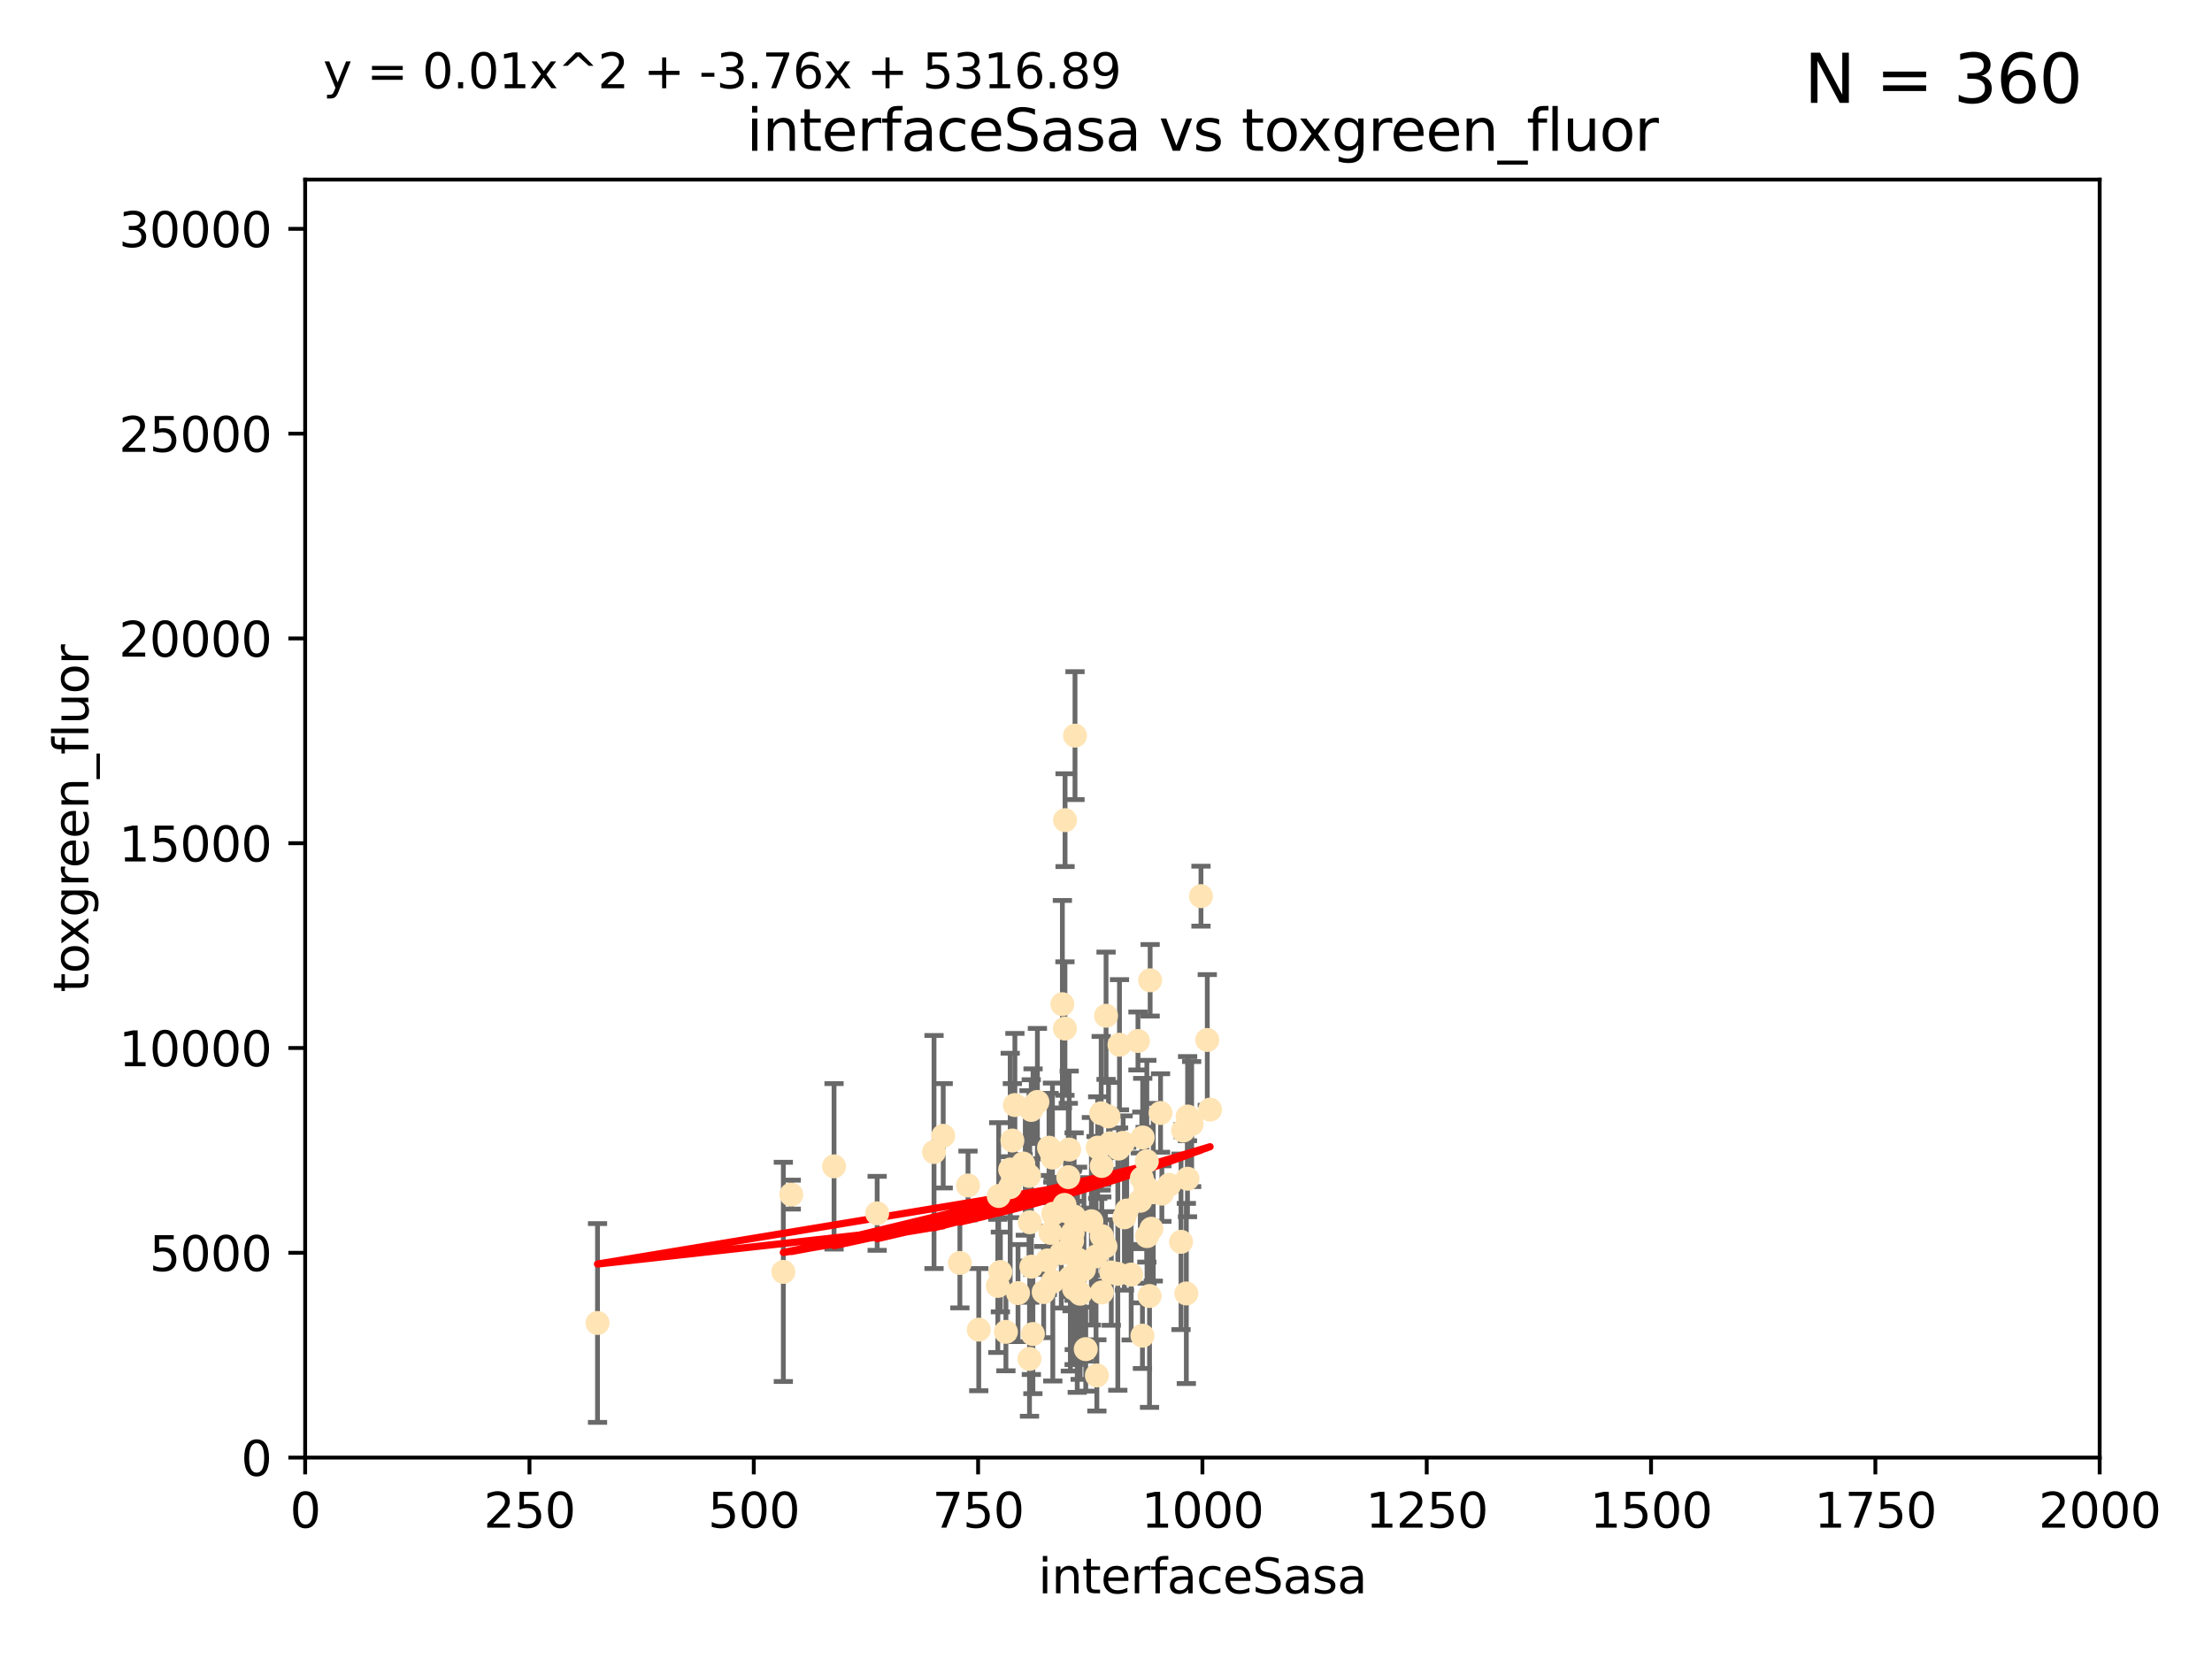 <?xml version="1.0" encoding="utf-8" standalone="no"?>
<!DOCTYPE svg PUBLIC "-//W3C//DTD SVG 1.1//EN"
  "http://www.w3.org/Graphics/SVG/1.1/DTD/svg11.dtd">
<svg xmlns:xlink="http://www.w3.org/1999/xlink" width="460.8pt" height="345.6pt" viewBox="0 0 460.8 345.6" xmlns="http://www.w3.org/2000/svg" version="1.1">
 <defs>
  <style type="text/css">*{stroke-linejoin: round; stroke-linecap: butt}</style>
 </defs>
 <g id="figure_1">
  <g id="patch_1">
   <path d="M 0 345.6 
L 460.8 345.6 
L 460.8 0 
L 0 0 
z
" style="fill: #ffffff"/>
  </g>
  <g id="axes_1">
   <g id="patch_2">
    <path d="M 63.571 303.64 
L 437.4 303.64 
L 437.4 37.411 
L 63.571 37.411 
z
" style="fill: #ffffff"/>
   </g>
   <g id="PathCollection_1">
    <defs>
     <path id="m666fd3f244" d="M 0 1.118 
C 0.297 1.118 0.581 1 0.791 0.791 
C 1 0.581 1.118 0.297 1.118 0 
C 1.118 -0.297 1 -0.581 0.791 -0.791 
C 0.581 -1 0.297 -1.118 0 -1.118 
C -0.297 -1.118 -0.581 -1 -0.791 -0.791 
C -1 -0.581 -1.118 -0.297 -1.118 0 
C -1.118 0.297 -1 0.581 -0.791 0.791 
C -0.581 1 -0.297 1.118 0 1.118 
z
" style="stroke: #ffe4b5"/>
    </defs>
    <g clip-path="url(#p2eae794863)">
     <use xlink:href="#m666fd3f244" x="225.019" y="269.51" style="fill: #ffe4b5; stroke: #ffe4b5"/>
     <use xlink:href="#m666fd3f244" x="228.667" y="239.069" style="fill: #ffe4b5; stroke: #ffe4b5"/>
     <use xlink:href="#m666fd3f244" x="247.374" y="245.553" style="fill: #ffe4b5; stroke: #ffe4b5"/>
     <use xlink:href="#m666fd3f244" x="224.409" y="268.731" style="fill: #ffe4b5; stroke: #ffe4b5"/>
     <use xlink:href="#m666fd3f244" x="239.467" y="269.98" style="fill: #ffe4b5; stroke: #ffe4b5"/>
     <use xlink:href="#m666fd3f244" x="238.555" y="247.054" style="fill: #ffe4b5; stroke: #ffe4b5"/>
     <use xlink:href="#m666fd3f244" x="239.596" y="204.212" style="fill: #ffe4b5; stroke: #ffe4b5"/>
     <use xlink:href="#m666fd3f244" x="223.46" y="256.848" style="fill: #ffe4b5; stroke: #ffe4b5"/>
     <use xlink:href="#m666fd3f244" x="250.185" y="186.686" style="fill: #ffe4b5; stroke: #ffe4b5"/>
     <use xlink:href="#m666fd3f244" x="231.501" y="265.083" style="fill: #ffe4b5; stroke: #ffe4b5"/>
     <use xlink:href="#m666fd3f244" x="234.232" y="253.59" style="fill: #ffe4b5; stroke: #ffe4b5"/>
     <use xlink:href="#m666fd3f244" x="240.248" y="248.363" style="fill: #ffe4b5; stroke: #ffe4b5"/>
     <use xlink:href="#m666fd3f244" x="224.476" y="262.332" style="fill: #ffe4b5; stroke: #ffe4b5"/>
     <use xlink:href="#m666fd3f244" x="214.465" y="283.088" style="fill: #ffe4b5; stroke: #ffe4b5"/>
     <use xlink:href="#m666fd3f244" x="223.329" y="258.535" style="fill: #ffe4b5; stroke: #ffe4b5"/>
     <use xlink:href="#m666fd3f244" x="223.762" y="268.486" style="fill: #ffe4b5; stroke: #ffe4b5"/>
     <use xlink:href="#m666fd3f244" x="238.048" y="236.953" style="fill: #ffe4b5; stroke: #ffe4b5"/>
     <use xlink:href="#m666fd3f244" x="233.018" y="239.275" style="fill: #ffe4b5; stroke: #ffe4b5"/>
     <use xlink:href="#m666fd3f244" x="209.55" y="277.45" style="fill: #ffe4b5; stroke: #ffe4b5"/>
     <use xlink:href="#m666fd3f244" x="221.873" y="170.855" style="fill: #ffe4b5; stroke: #ffe4b5"/>
     <use xlink:href="#m666fd3f244" x="212.073" y="269.37" style="fill: #ffe4b5; stroke: #ffe4b5"/>
     <use xlink:href="#m666fd3f244" x="199.961" y="263.091" style="fill: #ffe4b5; stroke: #ffe4b5"/>
     <use xlink:href="#m666fd3f244" x="252.078" y="231.155" style="fill: #ffe4b5; stroke: #ffe4b5"/>
     <use xlink:href="#m666fd3f244" x="218.183" y="262.576" style="fill: #ffe4b5; stroke: #ffe4b5"/>
     <use xlink:href="#m666fd3f244" x="229.533" y="269.237" style="fill: #ffe4b5; stroke: #ffe4b5"/>
     <use xlink:href="#m666fd3f244" x="237.861" y="245.46" style="fill: #ffe4b5; stroke: #ffe4b5"/>
     <use xlink:href="#m666fd3f244" x="218.533" y="239.084" style="fill: #ffe4b5; stroke: #ffe4b5"/>
     <use xlink:href="#m666fd3f244" x="201.651" y="246.958" style="fill: #ffe4b5; stroke: #ffe4b5"/>
     <use xlink:href="#m666fd3f244" x="214.516" y="254.622" style="fill: #ffe4b5; stroke: #ffe4b5"/>
     <use xlink:href="#m666fd3f244" x="226.181" y="281.048" style="fill: #ffe4b5; stroke: #ffe4b5"/>
     <use xlink:href="#m666fd3f244" x="211.421" y="230.2" style="fill: #ffe4b5; stroke: #ffe4b5"/>
     <use xlink:href="#m666fd3f244" x="221.312" y="209.192" style="fill: #ffe4b5; stroke: #ffe4b5"/>
     <use xlink:href="#m666fd3f244" x="246.482" y="235.516" style="fill: #ffe4b5; stroke: #ffe4b5"/>
     <use xlink:href="#m666fd3f244" x="216.11" y="229.555" style="fill: #ffe4b5; stroke: #ffe4b5"/>
     <use xlink:href="#m666fd3f244" x="237.058" y="216.857" style="fill: #ffe4b5; stroke: #ffe4b5"/>
     <use xlink:href="#m666fd3f244" x="214.852" y="263.871" style="fill: #ffe4b5; stroke: #ffe4b5"/>
     <use xlink:href="#m666fd3f244" x="221.764" y="251.003" style="fill: #ffe4b5; stroke: #ffe4b5"/>
     <use xlink:href="#m666fd3f244" x="247.402" y="232.593" style="fill: #ffe4b5; stroke: #ffe4b5"/>
     <use xlink:href="#m666fd3f244" x="229.523" y="257.511" style="fill: #ffe4b5; stroke: #ffe4b5"/>
     <use xlink:href="#m666fd3f244" x="231.261" y="238.169" style="fill: #ffe4b5; stroke: #ffe4b5"/>
     <use xlink:href="#m666fd3f244" x="208.396" y="264.977" style="fill: #ffe4b5; stroke: #ffe4b5"/>
     <use xlink:href="#m666fd3f244" x="251.502" y="216.643" style="fill: #ffe4b5; stroke: #ffe4b5"/>
     <use xlink:href="#m666fd3f244" x="218.847" y="256.83" style="fill: #ffe4b5; stroke: #ffe4b5"/>
     <use xlink:href="#m666fd3f244" x="230.291" y="259.635" style="fill: #ffe4b5; stroke: #ffe4b5"/>
     <use xlink:href="#m666fd3f244" x="203.892" y="276.987" style="fill: #ffe4b5; stroke: #ffe4b5"/>
     <use xlink:href="#m666fd3f244" x="214.824" y="231.221" style="fill: #ffe4b5; stroke: #ffe4b5"/>
     <use xlink:href="#m666fd3f244" x="210.895" y="237.592" style="fill: #ffe4b5; stroke: #ffe4b5"/>
     <use xlink:href="#m666fd3f244" x="237.994" y="278.245" style="fill: #ffe4b5; stroke: #ffe4b5"/>
     <use xlink:href="#m666fd3f244" x="229.394" y="231.915" style="fill: #ffe4b5; stroke: #ffe4b5"/>
     <use xlink:href="#m666fd3f244" x="247.136" y="269.453" style="fill: #ffe4b5; stroke: #ffe4b5"/>
     <use xlink:href="#m666fd3f244" x="173.746" y="242.971" style="fill: #ffe4b5; stroke: #ffe4b5"/>
     <use xlink:href="#m666fd3f244" x="219.247" y="241.145" style="fill: #ffe4b5; stroke: #ffe4b5"/>
     <use xlink:href="#m666fd3f244" x="241.762" y="231.857" style="fill: #ffe4b5; stroke: #ffe4b5"/>
     <use xlink:href="#m666fd3f244" x="222.972" y="266.123" style="fill: #ffe4b5; stroke: #ffe4b5"/>
     <use xlink:href="#m666fd3f244" x="234.716" y="252.171" style="fill: #ffe4b5; stroke: #ffe4b5"/>
     <use xlink:href="#m666fd3f244" x="217.413" y="269.16" style="fill: #ffe4b5; stroke: #ffe4b5"/>
     <use xlink:href="#m666fd3f244" x="219.318" y="266.974" style="fill: #ffe4b5; stroke: #ffe4b5"/>
     <use xlink:href="#m666fd3f244" x="230.413" y="211.6" style="fill: #ffe4b5; stroke: #ffe4b5"/>
     <use xlink:href="#m666fd3f244" x="214.363" y="244.957" style="fill: #ffe4b5; stroke: #ffe4b5"/>
     <use xlink:href="#m666fd3f244" x="210.441" y="243.636" style="fill: #ffe4b5; stroke: #ffe4b5"/>
     <use xlink:href="#m666fd3f244" x="248.245" y="234.165" style="fill: #ffe4b5; stroke: #ffe4b5"/>
     <use xlink:href="#m666fd3f244" x="221.086" y="261.054" style="fill: #ffe4b5; stroke: #ffe4b5"/>
     <use xlink:href="#m666fd3f244" x="215.17" y="277.902" style="fill: #ffe4b5; stroke: #ffe4b5"/>
     <use xlink:href="#m666fd3f244" x="223.944" y="153.248" style="fill: #ffe4b5; stroke: #ffe4b5"/>
     <use xlink:href="#m666fd3f244" x="230.927" y="232.578" style="fill: #ffe4b5; stroke: #ffe4b5"/>
     <use xlink:href="#m666fd3f244" x="228.325" y="261.727" style="fill: #ffe4b5; stroke: #ffe4b5"/>
     <use xlink:href="#m666fd3f244" x="223.792" y="265.703" style="fill: #ffe4b5; stroke: #ffe4b5"/>
     <use xlink:href="#m666fd3f244" x="229.508" y="242.892" style="fill: #ffe4b5; stroke: #ffe4b5"/>
     <use xlink:href="#m666fd3f244" x="213.136" y="242.376" style="fill: #ffe4b5; stroke: #ffe4b5"/>
     <use xlink:href="#m666fd3f244" x="225.805" y="264.441" style="fill: #ffe4b5; stroke: #ffe4b5"/>
     <use xlink:href="#m666fd3f244" x="221.848" y="214.266" style="fill: #ffe4b5; stroke: #ffe4b5"/>
     <use xlink:href="#m666fd3f244" x="233.207" y="217.638" style="fill: #ffe4b5; stroke: #ffe4b5"/>
     <use xlink:href="#m666fd3f244" x="219.415" y="252.845" style="fill: #ffe4b5; stroke: #ffe4b5"/>
     <use xlink:href="#m666fd3f244" x="238.906" y="241.901" style="fill: #ffe4b5; stroke: #ffe4b5"/>
     <use xlink:href="#m666fd3f244" x="243.585" y="246.826" style="fill: #ffe4b5; stroke: #ffe4b5"/>
     <use xlink:href="#m666fd3f244" x="210.406" y="247.31" style="fill: #ffe4b5; stroke: #ffe4b5"/>
     <use xlink:href="#m666fd3f244" x="222.733" y="239.477" style="fill: #ffe4b5; stroke: #ffe4b5"/>
     <use xlink:href="#m666fd3f244" x="237.544" y="250.149" style="fill: #ffe4b5; stroke: #ffe4b5"/>
     <use xlink:href="#m666fd3f244" x="213.589" y="244.091" style="fill: #ffe4b5; stroke: #ffe4b5"/>
     <use xlink:href="#m666fd3f244" x="228.499" y="286.524" style="fill: #ffe4b5; stroke: #ffe4b5"/>
     <use xlink:href="#m666fd3f244" x="238.946" y="257.507" style="fill: #ffe4b5; stroke: #ffe4b5"/>
     <use xlink:href="#m666fd3f244" x="232.86" y="265.37" style="fill: #ffe4b5; stroke: #ffe4b5"/>
     <use xlink:href="#m666fd3f244" x="223.762" y="253.435" style="fill: #ffe4b5; stroke: #ffe4b5"/>
     <use xlink:href="#m666fd3f244" x="194.576" y="239.986" style="fill: #ffe4b5; stroke: #ffe4b5"/>
     <use xlink:href="#m666fd3f244" x="235.645" y="265.515" style="fill: #ffe4b5; stroke: #ffe4b5"/>
     <use xlink:href="#m666fd3f244" x="221.968" y="252.256" style="fill: #ffe4b5; stroke: #ffe4b5"/>
     <use xlink:href="#m666fd3f244" x="182.727" y="252.762" style="fill: #ffe4b5; stroke: #ffe4b5"/>
     <use xlink:href="#m666fd3f244" x="227.355" y="254.411" style="fill: #ffe4b5; stroke: #ffe4b5"/>
     <use xlink:href="#m666fd3f244" x="208.05" y="249.15" style="fill: #ffe4b5; stroke: #ffe4b5"/>
     <use xlink:href="#m666fd3f244" x="164.838" y="248.858" style="fill: #ffe4b5; stroke: #ffe4b5"/>
     <use xlink:href="#m666fd3f244" x="246.028" y="258.694" style="fill: #ffe4b5; stroke: #ffe4b5"/>
     <use xlink:href="#m666fd3f244" x="239.856" y="255.965" style="fill: #ffe4b5; stroke: #ffe4b5"/>
     <use xlink:href="#m666fd3f244" x="215.204" y="230.427" style="fill: #ffe4b5; stroke: #ffe4b5"/>
     <use xlink:href="#m666fd3f244" x="207.867" y="267.879" style="fill: #ffe4b5; stroke: #ffe4b5"/>
     <use xlink:href="#m666fd3f244" x="242.037" y="248.657" style="fill: #ffe4b5; stroke: #ffe4b5"/>
     <use xlink:href="#m666fd3f244" x="233.972" y="238.078" style="fill: #ffe4b5; stroke: #ffe4b5"/>
     <use xlink:href="#m666fd3f244" x="124.475" y="275.601" style="fill: #ffe4b5; stroke: #ffe4b5"/>
     <use xlink:href="#m666fd3f244" x="196.49" y="236.606" style="fill: #ffe4b5; stroke: #ffe4b5"/>
     <use xlink:href="#m666fd3f244" x="163.182" y="264.958" style="fill: #ffe4b5; stroke: #ffe4b5"/>
     <use xlink:href="#m666fd3f244" x="222.546" y="245.221" style="fill: #ffe4b5; stroke: #ffe4b5"/>
    </g>
   </g>
   <g id="matplotlib.axis_1">
    <g id="xtick_1">
     <g id="line2d_1">
      <defs>
       <path id="m4cb88bd7ed" d="M 0 0 
L 0 3.5 
" style="stroke: #000000; stroke-width: 0.8"/>
      </defs>
      <g>
       <use xlink:href="#m4cb88bd7ed" x="63.571" y="303.64" style="stroke: #000000; stroke-width: 0.8"/>
      </g>
     </g>
     <g id="text_1">
      <!-- 0 -->
      <g transform="translate(60.39 318.238)scale(0.1 -0.1)">
       <defs>
        <path id="DejaVuSans-30" d="M 2034 4250 
Q 1547 4250 1301 3770 
Q 1056 3291 1056 2328 
Q 1056 1369 1301 889 
Q 1547 409 2034 409 
Q 2525 409 2770 889 
Q 3016 1369 3016 2328 
Q 3016 3291 2770 3770 
Q 2525 4250 2034 4250 
z
M 2034 4750 
Q 2819 4750 3233 4129 
Q 3647 3509 3647 2328 
Q 3647 1150 3233 529 
Q 2819 -91 2034 -91 
Q 1250 -91 836 529 
Q 422 1150 422 2328 
Q 422 3509 836 4129 
Q 1250 4750 2034 4750 
z
" transform="scale(0.016)"/>
       </defs>
       <use xlink:href="#DejaVuSans-30"/>
      </g>
     </g>
    </g>
    <g id="xtick_2">
     <g id="line2d_2">
      <g>
       <use xlink:href="#m4cb88bd7ed" x="110.3" y="303.64" style="stroke: #000000; stroke-width: 0.8"/>
      </g>
     </g>
     <g id="text_2">
      <!-- 250 -->
      <g transform="translate(100.756 318.238)scale(0.1 -0.1)">
       <defs>
        <path id="DejaVuSans-32" d="M 1228 531 
L 3431 531 
L 3431 0 
L 469 0 
L 469 531 
Q 828 903 1448 1529 
Q 2069 2156 2228 2338 
Q 2531 2678 2651 2914 
Q 2772 3150 2772 3378 
Q 2772 3750 2511 3984 
Q 2250 4219 1831 4219 
Q 1534 4219 1204 4116 
Q 875 4013 500 3803 
L 500 4441 
Q 881 4594 1212 4672 
Q 1544 4750 1819 4750 
Q 2544 4750 2975 4387 
Q 3406 4025 3406 3419 
Q 3406 3131 3298 2873 
Q 3191 2616 2906 2266 
Q 2828 2175 2409 1742 
Q 1991 1309 1228 531 
z
" transform="scale(0.016)"/>
        <path id="DejaVuSans-35" d="M 691 4666 
L 3169 4666 
L 3169 4134 
L 1269 4134 
L 1269 2991 
Q 1406 3038 1543 3061 
Q 1681 3084 1819 3084 
Q 2600 3084 3056 2656 
Q 3513 2228 3513 1497 
Q 3513 744 3044 326 
Q 2575 -91 1722 -91 
Q 1428 -91 1123 -41 
Q 819 9 494 109 
L 494 744 
Q 775 591 1075 516 
Q 1375 441 1709 441 
Q 2250 441 2565 725 
Q 2881 1009 2881 1497 
Q 2881 1984 2565 2268 
Q 2250 2553 1709 2553 
Q 1456 2553 1204 2497 
Q 953 2441 691 2322 
L 691 4666 
z
" transform="scale(0.016)"/>
       </defs>
       <use xlink:href="#DejaVuSans-32"/>
       <use xlink:href="#DejaVuSans-35" x="63.623"/>
       <use xlink:href="#DejaVuSans-30" x="127.246"/>
      </g>
     </g>
    </g>
    <g id="xtick_3">
     <g id="line2d_3">
      <g>
       <use xlink:href="#m4cb88bd7ed" x="157.028" y="303.64" style="stroke: #000000; stroke-width: 0.8"/>
      </g>
     </g>
     <g id="text_3">
      <!-- 500 -->
      <g transform="translate(147.485 318.238)scale(0.1 -0.1)">
       <use xlink:href="#DejaVuSans-35"/>
       <use xlink:href="#DejaVuSans-30" x="63.623"/>
       <use xlink:href="#DejaVuSans-30" x="127.246"/>
      </g>
     </g>
    </g>
    <g id="xtick_4">
     <g id="line2d_4">
      <g>
       <use xlink:href="#m4cb88bd7ed" x="203.757" y="303.64" style="stroke: #000000; stroke-width: 0.8"/>
      </g>
     </g>
     <g id="text_4">
      <!-- 750 -->
      <g transform="translate(194.213 318.238)scale(0.1 -0.1)">
       <defs>
        <path id="DejaVuSans-37" d="M 525 4666 
L 3525 4666 
L 3525 4397 
L 1831 0 
L 1172 0 
L 2766 4134 
L 525 4134 
L 525 4666 
z
" transform="scale(0.016)"/>
       </defs>
       <use xlink:href="#DejaVuSans-37"/>
       <use xlink:href="#DejaVuSans-35" x="63.623"/>
       <use xlink:href="#DejaVuSans-30" x="127.246"/>
      </g>
     </g>
    </g>
    <g id="xtick_5">
     <g id="line2d_5">
      <g>
       <use xlink:href="#m4cb88bd7ed" x="250.486" y="303.64" style="stroke: #000000; stroke-width: 0.8"/>
      </g>
     </g>
     <g id="text_5">
      <!-- 1000 -->
      <g transform="translate(237.761 318.238)scale(0.1 -0.1)">
       <defs>
        <path id="DejaVuSans-31" d="M 794 531 
L 1825 531 
L 1825 4091 
L 703 3866 
L 703 4441 
L 1819 4666 
L 2450 4666 
L 2450 531 
L 3481 531 
L 3481 0 
L 794 0 
L 794 531 
z
" transform="scale(0.016)"/>
       </defs>
       <use xlink:href="#DejaVuSans-31"/>
       <use xlink:href="#DejaVuSans-30" x="63.623"/>
       <use xlink:href="#DejaVuSans-30" x="127.246"/>
       <use xlink:href="#DejaVuSans-30" x="190.869"/>
      </g>
     </g>
    </g>
    <g id="xtick_6">
     <g id="line2d_6">
      <g>
       <use xlink:href="#m4cb88bd7ed" x="297.214" y="303.64" style="stroke: #000000; stroke-width: 0.8"/>
      </g>
     </g>
     <g id="text_6">
      <!-- 1250 -->
      <g transform="translate(284.489 318.238)scale(0.1 -0.1)">
       <use xlink:href="#DejaVuSans-31"/>
       <use xlink:href="#DejaVuSans-32" x="63.623"/>
       <use xlink:href="#DejaVuSans-35" x="127.246"/>
       <use xlink:href="#DejaVuSans-30" x="190.869"/>
      </g>
     </g>
    </g>
    <g id="xtick_7">
     <g id="line2d_7">
      <g>
       <use xlink:href="#m4cb88bd7ed" x="343.943" y="303.64" style="stroke: #000000; stroke-width: 0.8"/>
      </g>
     </g>
     <g id="text_7">
      <!-- 1500 -->
      <g transform="translate(331.218 318.238)scale(0.1 -0.1)">
       <use xlink:href="#DejaVuSans-31"/>
       <use xlink:href="#DejaVuSans-35" x="63.623"/>
       <use xlink:href="#DejaVuSans-30" x="127.246"/>
       <use xlink:href="#DejaVuSans-30" x="190.869"/>
      </g>
     </g>
    </g>
    <g id="xtick_8">
     <g id="line2d_8">
      <g>
       <use xlink:href="#m4cb88bd7ed" x="390.671" y="303.64" style="stroke: #000000; stroke-width: 0.8"/>
      </g>
     </g>
     <g id="text_8">
      <!-- 1750 -->
      <g transform="translate(377.946 318.238)scale(0.1 -0.1)">
       <use xlink:href="#DejaVuSans-31"/>
       <use xlink:href="#DejaVuSans-37" x="63.623"/>
       <use xlink:href="#DejaVuSans-35" x="127.246"/>
       <use xlink:href="#DejaVuSans-30" x="190.869"/>
      </g>
     </g>
    </g>
    <g id="xtick_9">
     <g id="line2d_9">
      <g>
       <use xlink:href="#m4cb88bd7ed" x="437.4" y="303.64" style="stroke: #000000; stroke-width: 0.8"/>
      </g>
     </g>
     <g id="text_9">
      <!-- 2000 -->
      <g transform="translate(424.675 318.238)scale(0.1 -0.1)">
       <use xlink:href="#DejaVuSans-32"/>
       <use xlink:href="#DejaVuSans-30" x="63.623"/>
       <use xlink:href="#DejaVuSans-30" x="127.246"/>
       <use xlink:href="#DejaVuSans-30" x="190.869"/>
      </g>
     </g>
    </g>
    <g id="text_10">
     <!-- interfaceSasa -->
     <g transform="translate(216.279 331.917)scale(0.1 -0.1)">
      <defs>
       <path id="DejaVuSans-69" d="M 603 3500 
L 1178 3500 
L 1178 0 
L 603 0 
L 603 3500 
z
M 603 4863 
L 1178 4863 
L 1178 4134 
L 603 4134 
L 603 4863 
z
" transform="scale(0.016)"/>
       <path id="DejaVuSans-6e" d="M 3513 2113 
L 3513 0 
L 2938 0 
L 2938 2094 
Q 2938 2591 2744 2837 
Q 2550 3084 2163 3084 
Q 1697 3084 1428 2787 
Q 1159 2491 1159 1978 
L 1159 0 
L 581 0 
L 581 3500 
L 1159 3500 
L 1159 2956 
Q 1366 3272 1645 3428 
Q 1925 3584 2291 3584 
Q 2894 3584 3203 3211 
Q 3513 2838 3513 2113 
z
" transform="scale(0.016)"/>
       <path id="DejaVuSans-74" d="M 1172 4494 
L 1172 3500 
L 2356 3500 
L 2356 3053 
L 1172 3053 
L 1172 1153 
Q 1172 725 1289 603 
Q 1406 481 1766 481 
L 2356 481 
L 2356 0 
L 1766 0 
Q 1100 0 847 248 
Q 594 497 594 1153 
L 594 3053 
L 172 3053 
L 172 3500 
L 594 3500 
L 594 4494 
L 1172 4494 
z
" transform="scale(0.016)"/>
       <path id="DejaVuSans-65" d="M 3597 1894 
L 3597 1613 
L 953 1613 
Q 991 1019 1311 708 
Q 1631 397 2203 397 
Q 2534 397 2845 478 
Q 3156 559 3463 722 
L 3463 178 
Q 3153 47 2828 -22 
Q 2503 -91 2169 -91 
Q 1331 -91 842 396 
Q 353 884 353 1716 
Q 353 2575 817 3079 
Q 1281 3584 2069 3584 
Q 2775 3584 3186 3129 
Q 3597 2675 3597 1894 
z
M 3022 2063 
Q 3016 2534 2758 2815 
Q 2500 3097 2075 3097 
Q 1594 3097 1305 2825 
Q 1016 2553 972 2059 
L 3022 2063 
z
" transform="scale(0.016)"/>
       <path id="DejaVuSans-72" d="M 2631 2963 
Q 2534 3019 2420 3045 
Q 2306 3072 2169 3072 
Q 1681 3072 1420 2755 
Q 1159 2438 1159 1844 
L 1159 0 
L 581 0 
L 581 3500 
L 1159 3500 
L 1159 2956 
Q 1341 3275 1631 3429 
Q 1922 3584 2338 3584 
Q 2397 3584 2469 3576 
Q 2541 3569 2628 3553 
L 2631 2963 
z
" transform="scale(0.016)"/>
       <path id="DejaVuSans-66" d="M 2375 4863 
L 2375 4384 
L 1825 4384 
Q 1516 4384 1395 4259 
Q 1275 4134 1275 3809 
L 1275 3500 
L 2222 3500 
L 2222 3053 
L 1275 3053 
L 1275 0 
L 697 0 
L 697 3053 
L 147 3053 
L 147 3500 
L 697 3500 
L 697 3744 
Q 697 4328 969 4595 
Q 1241 4863 1831 4863 
L 2375 4863 
z
" transform="scale(0.016)"/>
       <path id="DejaVuSans-61" d="M 2194 1759 
Q 1497 1759 1228 1600 
Q 959 1441 959 1056 
Q 959 750 1161 570 
Q 1363 391 1709 391 
Q 2188 391 2477 730 
Q 2766 1069 2766 1631 
L 2766 1759 
L 2194 1759 
z
M 3341 1997 
L 3341 0 
L 2766 0 
L 2766 531 
Q 2569 213 2275 61 
Q 1981 -91 1556 -91 
Q 1019 -91 701 211 
Q 384 513 384 1019 
Q 384 1609 779 1909 
Q 1175 2209 1959 2209 
L 2766 2209 
L 2766 2266 
Q 2766 2663 2505 2880 
Q 2244 3097 1772 3097 
Q 1472 3097 1187 3025 
Q 903 2953 641 2809 
L 641 3341 
Q 956 3463 1253 3523 
Q 1550 3584 1831 3584 
Q 2591 3584 2966 3190 
Q 3341 2797 3341 1997 
z
" transform="scale(0.016)"/>
       <path id="DejaVuSans-63" d="M 3122 3366 
L 3122 2828 
Q 2878 2963 2633 3030 
Q 2388 3097 2138 3097 
Q 1578 3097 1268 2742 
Q 959 2388 959 1747 
Q 959 1106 1268 751 
Q 1578 397 2138 397 
Q 2388 397 2633 464 
Q 2878 531 3122 666 
L 3122 134 
Q 2881 22 2623 -34 
Q 2366 -91 2075 -91 
Q 1284 -91 818 406 
Q 353 903 353 1747 
Q 353 2603 823 3093 
Q 1294 3584 2113 3584 
Q 2378 3584 2631 3529 
Q 2884 3475 3122 3366 
z
" transform="scale(0.016)"/>
       <path id="DejaVuSans-53" d="M 3425 4513 
L 3425 3897 
Q 3066 4069 2747 4153 
Q 2428 4238 2131 4238 
Q 1616 4238 1336 4038 
Q 1056 3838 1056 3469 
Q 1056 3159 1242 3001 
Q 1428 2844 1947 2747 
L 2328 2669 
Q 3034 2534 3370 2195 
Q 3706 1856 3706 1288 
Q 3706 609 3251 259 
Q 2797 -91 1919 -91 
Q 1588 -91 1214 -16 
Q 841 59 441 206 
L 441 856 
Q 825 641 1194 531 
Q 1563 422 1919 422 
Q 2459 422 2753 634 
Q 3047 847 3047 1241 
Q 3047 1584 2836 1778 
Q 2625 1972 2144 2069 
L 1759 2144 
Q 1053 2284 737 2584 
Q 422 2884 422 3419 
Q 422 4038 858 4394 
Q 1294 4750 2059 4750 
Q 2388 4750 2728 4690 
Q 3069 4631 3425 4513 
z
" transform="scale(0.016)"/>
       <path id="DejaVuSans-73" d="M 2834 3397 
L 2834 2853 
Q 2591 2978 2328 3040 
Q 2066 3103 1784 3103 
Q 1356 3103 1142 2972 
Q 928 2841 928 2578 
Q 928 2378 1081 2264 
Q 1234 2150 1697 2047 
L 1894 2003 
Q 2506 1872 2764 1633 
Q 3022 1394 3022 966 
Q 3022 478 2636 193 
Q 2250 -91 1575 -91 
Q 1294 -91 989 -36 
Q 684 19 347 128 
L 347 722 
Q 666 556 975 473 
Q 1284 391 1588 391 
Q 1994 391 2212 530 
Q 2431 669 2431 922 
Q 2431 1156 2273 1281 
Q 2116 1406 1581 1522 
L 1381 1569 
Q 847 1681 609 1914 
Q 372 2147 372 2553 
Q 372 3047 722 3315 
Q 1072 3584 1716 3584 
Q 2034 3584 2315 3537 
Q 2597 3491 2834 3397 
z
" transform="scale(0.016)"/>
      </defs>
      <use xlink:href="#DejaVuSans-69"/>
      <use xlink:href="#DejaVuSans-6e" x="27.783"/>
      <use xlink:href="#DejaVuSans-74" x="91.162"/>
      <use xlink:href="#DejaVuSans-65" x="130.371"/>
      <use xlink:href="#DejaVuSans-72" x="191.895"/>
      <use xlink:href="#DejaVuSans-66" x="233.008"/>
      <use xlink:href="#DejaVuSans-61" x="268.213"/>
      <use xlink:href="#DejaVuSans-63" x="329.492"/>
      <use xlink:href="#DejaVuSans-65" x="384.473"/>
      <use xlink:href="#DejaVuSans-53" x="445.996"/>
      <use xlink:href="#DejaVuSans-61" x="509.473"/>
      <use xlink:href="#DejaVuSans-73" x="570.752"/>
      <use xlink:href="#DejaVuSans-61" x="622.852"/>
     </g>
    </g>
   </g>
   <g id="matplotlib.axis_2">
    <g id="ytick_1">
     <g id="line2d_10">
      <defs>
       <path id="m46675c56bb" d="M 0 0 
L -3.5 0 
" style="stroke: #000000; stroke-width: 0.8"/>
      </defs>
      <g>
       <use xlink:href="#m46675c56bb" x="63.571" y="303.64" style="stroke: #000000; stroke-width: 0.8"/>
      </g>
     </g>
     <g id="text_11">
      <!-- 0 -->
      <g transform="translate(50.209 307.439)scale(0.1 -0.1)">
       <use xlink:href="#DejaVuSans-30"/>
      </g>
     </g>
    </g>
    <g id="ytick_2">
     <g id="line2d_11">
      <g>
       <use xlink:href="#m46675c56bb" x="63.571" y="260.979" style="stroke: #000000; stroke-width: 0.8"/>
      </g>
     </g>
     <g id="text_12">
      <!-- 5000 -->
      <g transform="translate(31.121 264.778)scale(0.1 -0.1)">
       <use xlink:href="#DejaVuSans-35"/>
       <use xlink:href="#DejaVuSans-30" x="63.623"/>
       <use xlink:href="#DejaVuSans-30" x="127.246"/>
       <use xlink:href="#DejaVuSans-30" x="190.869"/>
      </g>
     </g>
    </g>
    <g id="ytick_3">
     <g id="line2d_12">
      <g>
       <use xlink:href="#m46675c56bb" x="63.571" y="218.317" style="stroke: #000000; stroke-width: 0.8"/>
      </g>
     </g>
     <g id="text_13">
      <!-- 10000 -->
      <g transform="translate(24.759 222.116)scale(0.1 -0.1)">
       <use xlink:href="#DejaVuSans-31"/>
       <use xlink:href="#DejaVuSans-30" x="63.623"/>
       <use xlink:href="#DejaVuSans-30" x="127.246"/>
       <use xlink:href="#DejaVuSans-30" x="190.869"/>
       <use xlink:href="#DejaVuSans-30" x="254.492"/>
      </g>
     </g>
    </g>
    <g id="ytick_4">
     <g id="line2d_13">
      <g>
       <use xlink:href="#m46675c56bb" x="63.571" y="175.656" style="stroke: #000000; stroke-width: 0.8"/>
      </g>
     </g>
     <g id="text_14">
      <!-- 15000 -->
      <g transform="translate(24.759 179.455)scale(0.1 -0.1)">
       <use xlink:href="#DejaVuSans-31"/>
       <use xlink:href="#DejaVuSans-35" x="63.623"/>
       <use xlink:href="#DejaVuSans-30" x="127.246"/>
       <use xlink:href="#DejaVuSans-30" x="190.869"/>
       <use xlink:href="#DejaVuSans-30" x="254.492"/>
      </g>
     </g>
    </g>
    <g id="ytick_5">
     <g id="line2d_14">
      <g>
       <use xlink:href="#m46675c56bb" x="63.571" y="132.994" style="stroke: #000000; stroke-width: 0.8"/>
      </g>
     </g>
     <g id="text_15">
      <!-- 20000 -->
      <g transform="translate(24.759 136.794)scale(0.1 -0.1)">
       <use xlink:href="#DejaVuSans-32"/>
       <use xlink:href="#DejaVuSans-30" x="63.623"/>
       <use xlink:href="#DejaVuSans-30" x="127.246"/>
       <use xlink:href="#DejaVuSans-30" x="190.869"/>
       <use xlink:href="#DejaVuSans-30" x="254.492"/>
      </g>
     </g>
    </g>
    <g id="ytick_6">
     <g id="line2d_15">
      <g>
       <use xlink:href="#m46675c56bb" x="63.571" y="90.333" style="stroke: #000000; stroke-width: 0.8"/>
      </g>
     </g>
     <g id="text_16">
      <!-- 25000 -->
      <g transform="translate(24.759 94.132)scale(0.1 -0.1)">
       <use xlink:href="#DejaVuSans-32"/>
       <use xlink:href="#DejaVuSans-35" x="63.623"/>
       <use xlink:href="#DejaVuSans-30" x="127.246"/>
       <use xlink:href="#DejaVuSans-30" x="190.869"/>
       <use xlink:href="#DejaVuSans-30" x="254.492"/>
      </g>
     </g>
    </g>
    <g id="ytick_7">
     <g id="line2d_16">
      <g>
       <use xlink:href="#m46675c56bb" x="63.571" y="47.672" style="stroke: #000000; stroke-width: 0.8"/>
      </g>
     </g>
     <g id="text_17">
      <!-- 30000 -->
      <g transform="translate(24.759 51.471)scale(0.1 -0.1)">
       <defs>
        <path id="DejaVuSans-33" d="M 2597 2516 
Q 3050 2419 3304 2112 
Q 3559 1806 3559 1356 
Q 3559 666 3084 287 
Q 2609 -91 1734 -91 
Q 1441 -91 1130 -33 
Q 819 25 488 141 
L 488 750 
Q 750 597 1062 519 
Q 1375 441 1716 441 
Q 2309 441 2620 675 
Q 2931 909 2931 1356 
Q 2931 1769 2642 2001 
Q 2353 2234 1838 2234 
L 1294 2234 
L 1294 2753 
L 1863 2753 
Q 2328 2753 2575 2939 
Q 2822 3125 2822 3475 
Q 2822 3834 2567 4026 
Q 2313 4219 1838 4219 
Q 1578 4219 1281 4162 
Q 984 4106 628 3988 
L 628 4550 
Q 988 4650 1302 4700 
Q 1616 4750 1894 4750 
Q 2613 4750 3031 4423 
Q 3450 4097 3450 3541 
Q 3450 3153 3228 2886 
Q 3006 2619 2597 2516 
z
" transform="scale(0.016)"/>
       </defs>
       <use xlink:href="#DejaVuSans-33"/>
       <use xlink:href="#DejaVuSans-30" x="63.623"/>
       <use xlink:href="#DejaVuSans-30" x="127.246"/>
       <use xlink:href="#DejaVuSans-30" x="190.869"/>
       <use xlink:href="#DejaVuSans-30" x="254.492"/>
      </g>
     </g>
    </g>
    <g id="text_18">
     <!-- toxgreen_fluor -->
     <g transform="translate(18.401 206.72)rotate(-90)scale(0.1 -0.1)">
      <defs>
       <path id="DejaVuSans-6f" d="M 1959 3097 
Q 1497 3097 1228 2736 
Q 959 2375 959 1747 
Q 959 1119 1226 758 
Q 1494 397 1959 397 
Q 2419 397 2687 759 
Q 2956 1122 2956 1747 
Q 2956 2369 2687 2733 
Q 2419 3097 1959 3097 
z
M 1959 3584 
Q 2709 3584 3137 3096 
Q 3566 2609 3566 1747 
Q 3566 888 3137 398 
Q 2709 -91 1959 -91 
Q 1206 -91 779 398 
Q 353 888 353 1747 
Q 353 2609 779 3096 
Q 1206 3584 1959 3584 
z
" transform="scale(0.016)"/>
       <path id="DejaVuSans-78" d="M 3513 3500 
L 2247 1797 
L 3578 0 
L 2900 0 
L 1881 1375 
L 863 0 
L 184 0 
L 1544 1831 
L 300 3500 
L 978 3500 
L 1906 2253 
L 2834 3500 
L 3513 3500 
z
" transform="scale(0.016)"/>
       <path id="DejaVuSans-67" d="M 2906 1791 
Q 2906 2416 2648 2759 
Q 2391 3103 1925 3103 
Q 1463 3103 1205 2759 
Q 947 2416 947 1791 
Q 947 1169 1205 825 
Q 1463 481 1925 481 
Q 2391 481 2648 825 
Q 2906 1169 2906 1791 
z
M 3481 434 
Q 3481 -459 3084 -895 
Q 2688 -1331 1869 -1331 
Q 1566 -1331 1297 -1286 
Q 1028 -1241 775 -1147 
L 775 -588 
Q 1028 -725 1275 -790 
Q 1522 -856 1778 -856 
Q 2344 -856 2625 -561 
Q 2906 -266 2906 331 
L 2906 616 
Q 2728 306 2450 153 
Q 2172 0 1784 0 
Q 1141 0 747 490 
Q 353 981 353 1791 
Q 353 2603 747 3093 
Q 1141 3584 1784 3584 
Q 2172 3584 2450 3431 
Q 2728 3278 2906 2969 
L 2906 3500 
L 3481 3500 
L 3481 434 
z
" transform="scale(0.016)"/>
       <path id="DejaVuSans-5f" d="M 3263 -1063 
L 3263 -1509 
L -63 -1509 
L -63 -1063 
L 3263 -1063 
z
" transform="scale(0.016)"/>
       <path id="DejaVuSans-6c" d="M 603 4863 
L 1178 4863 
L 1178 0 
L 603 0 
L 603 4863 
z
" transform="scale(0.016)"/>
       <path id="DejaVuSans-75" d="M 544 1381 
L 544 3500 
L 1119 3500 
L 1119 1403 
Q 1119 906 1312 657 
Q 1506 409 1894 409 
Q 2359 409 2629 706 
Q 2900 1003 2900 1516 
L 2900 3500 
L 3475 3500 
L 3475 0 
L 2900 0 
L 2900 538 
Q 2691 219 2414 64 
Q 2138 -91 1772 -91 
Q 1169 -91 856 284 
Q 544 659 544 1381 
z
M 1991 3584 
L 1991 3584 
z
" transform="scale(0.016)"/>
      </defs>
      <use xlink:href="#DejaVuSans-74"/>
      <use xlink:href="#DejaVuSans-6f" x="39.209"/>
      <use xlink:href="#DejaVuSans-78" x="97.266"/>
      <use xlink:href="#DejaVuSans-67" x="156.445"/>
      <use xlink:href="#DejaVuSans-72" x="219.922"/>
      <use xlink:href="#DejaVuSans-65" x="258.785"/>
      <use xlink:href="#DejaVuSans-65" x="320.309"/>
      <use xlink:href="#DejaVuSans-6e" x="381.832"/>
      <use xlink:href="#DejaVuSans-5f" x="445.211"/>
      <use xlink:href="#DejaVuSans-66" x="495.211"/>
      <use xlink:href="#DejaVuSans-6c" x="530.416"/>
      <use xlink:href="#DejaVuSans-75" x="558.199"/>
      <use xlink:href="#DejaVuSans-6f" x="621.578"/>
      <use xlink:href="#DejaVuSans-72" x="682.76"/>
     </g>
    </g>
   </g>
   <g id="LineCollection_1">
    <path d="M 225.019 287.349 
L 225.019 251.671 
" clip-path="url(#p2eae794863)" style="fill: none; stroke: #696969"/>
    <path d="M 228.667 249.656 
L 228.667 228.482 
" clip-path="url(#p2eae794863)" style="fill: none; stroke: #696969"/>
    <path d="M 247.374 253.474 
L 247.374 237.632 
" clip-path="url(#p2eae794863)" style="fill: none; stroke: #696969"/>
    <path d="M 224.409 290.055 
L 224.409 247.406 
" clip-path="url(#p2eae794863)" style="fill: none; stroke: #696969"/>
    <path d="M 239.467 293.18 
L 239.467 246.779 
" clip-path="url(#p2eae794863)" style="fill: none; stroke: #696969"/>
    <path d="M 238.555 259.271 
L 238.555 234.838 
" clip-path="url(#p2eae794863)" style="fill: none; stroke: #696969"/>
    <path d="M 239.596 211.66 
L 239.596 196.765 
" clip-path="url(#p2eae794863)" style="fill: none; stroke: #696969"/>
    <path d="M 223.46 270.1 
L 223.46 243.595 
" clip-path="url(#p2eae794863)" style="fill: none; stroke: #696969"/>
    <path d="M 250.185 192.932 
L 250.185 180.439 
" clip-path="url(#p2eae794863)" style="fill: none; stroke: #696969"/>
    <path d="M 231.501 276.08 
L 231.501 254.086 
" clip-path="url(#p2eae794863)" style="fill: none; stroke: #696969"/>
    <path d="M 234.232 268.753 
L 234.232 238.428 
" clip-path="url(#p2eae794863)" style="fill: none; stroke: #696969"/>
    <path d="M 240.248 266.866 
L 240.248 229.86 
" clip-path="url(#p2eae794863)" style="fill: none; stroke: #696969"/>
    <path d="M 224.476 281.52 
L 224.476 243.143 
" clip-path="url(#p2eae794863)" style="fill: none; stroke: #696969"/>
    <path d="M 214.465 295.027 
L 214.465 271.15 
" clip-path="url(#p2eae794863)" style="fill: none; stroke: #696969"/>
    <path d="M 223.329 273.065 
L 223.329 244.005 
" clip-path="url(#p2eae794863)" style="fill: none; stroke: #696969"/>
    <path d="M 223.762 284.267 
L 223.762 252.706 
" clip-path="url(#p2eae794863)" style="fill: none; stroke: #696969"/>
    <path d="M 238.048 249.265 
L 238.048 224.641 
" clip-path="url(#p2eae794863)" style="fill: none; stroke: #696969"/>
    <path d="M 233.018 243.586 
L 233.018 234.963 
" clip-path="url(#p2eae794863)" style="fill: none; stroke: #696969"/>
    <path d="M 209.55 285.563 
L 209.55 269.338 
" clip-path="url(#p2eae794863)" style="fill: none; stroke: #696969"/>
    <path d="M 221.873 180.522 
L 221.873 161.189 
" clip-path="url(#p2eae794863)" style="fill: none; stroke: #696969"/>
    <path d="M 212.073 279.48 
L 212.073 259.26 
" clip-path="url(#p2eae794863)" style="fill: none; stroke: #696969"/>
    <path d="M 199.961 272.458 
L 199.961 253.725 
" clip-path="url(#p2eae794863)" style="fill: none; stroke: #696969"/>
    <path d="M 252.078 231.63 
L 252.078 230.68 
" clip-path="url(#p2eae794863)" style="fill: none; stroke: #696969"/>
    <path d="M 218.183 269.692 
L 218.183 255.461 
" clip-path="url(#p2eae794863)" style="fill: none; stroke: #696969"/>
    <path d="M 229.533 270.322 
L 229.533 268.152 
" clip-path="url(#p2eae794863)" style="fill: none; stroke: #696969"/>
    <path d="M 237.861 259.253 
L 237.861 231.667 
" clip-path="url(#p2eae794863)" style="fill: none; stroke: #696969"/>
    <path d="M 218.533 250.402 
L 218.533 227.766 
" clip-path="url(#p2eae794863)" style="fill: none; stroke: #696969"/>
    <path d="M 201.651 254.119 
L 201.651 239.797 
" clip-path="url(#p2eae794863)" style="fill: none; stroke: #696969"/>
    <path d="M 214.516 271.29 
L 214.516 237.954 
" clip-path="url(#p2eae794863)" style="fill: none; stroke: #696969"/>
    <path d="M 226.181 289.798 
L 226.181 272.299 
" clip-path="url(#p2eae794863)" style="fill: none; stroke: #696969"/>
    <path d="M 211.421 245.121 
L 211.421 215.279 
" clip-path="url(#p2eae794863)" style="fill: none; stroke: #696969"/>
    <path d="M 221.312 230.804 
L 221.312 187.581 
" clip-path="url(#p2eae794863)" style="fill: none; stroke: #696969"/>
    <path d="M 246.482 236.802 
L 246.482 234.231 
" clip-path="url(#p2eae794863)" style="fill: none; stroke: #696969"/>
    <path d="M 216.11 244.869 
L 216.11 214.24 
" clip-path="url(#p2eae794863)" style="fill: none; stroke: #696969"/>
    <path d="M 237.058 222.894 
L 237.058 210.82 
" clip-path="url(#p2eae794863)" style="fill: none; stroke: #696969"/>
    <path d="M 214.852 286.334 
L 214.852 241.408 
" clip-path="url(#p2eae794863)" style="fill: none; stroke: #696969"/>
    <path d="M 221.764 255.131 
L 221.764 246.874 
" clip-path="url(#p2eae794863)" style="fill: none; stroke: #696969"/>
    <path d="M 247.402 245.083 
L 247.402 220.103 
" clip-path="url(#p2eae794863)" style="fill: none; stroke: #696969"/>
    <path d="M 229.523 265.675 
L 229.523 249.347 
" clip-path="url(#p2eae794863)" style="fill: none; stroke: #696969"/>
    <path d="M 231.261 244.359 
L 231.261 231.978 
" clip-path="url(#p2eae794863)" style="fill: none; stroke: #696969"/>
    <path d="M 208.396 273.286 
L 208.396 256.669 
" clip-path="url(#p2eae794863)" style="fill: none; stroke: #696969"/>
    <path d="M 251.502 230.261 
L 251.502 203.025 
" clip-path="url(#p2eae794863)" style="fill: none; stroke: #696969"/>
    <path d="M 218.847 263.11 
L 218.847 250.55 
" clip-path="url(#p2eae794863)" style="fill: none; stroke: #696969"/>
    <path d="M 230.291 266.856 
L 230.291 252.415 
" clip-path="url(#p2eae794863)" style="fill: none; stroke: #696969"/>
    <path d="M 203.892 289.716 
L 203.892 264.257 
" clip-path="url(#p2eae794863)" style="fill: none; stroke: #696969"/>
    <path d="M 214.824 237.512 
L 214.824 224.93 
" clip-path="url(#p2eae794863)" style="fill: none; stroke: #696969"/>
    <path d="M 210.895 249.455 
L 210.895 225.729 
" clip-path="url(#p2eae794863)" style="fill: none; stroke: #696969"/>
    <path d="M 237.994 285.079 
L 237.994 271.411 
" clip-path="url(#p2eae794863)" style="fill: none; stroke: #696969"/>
    <path d="M 229.394 247.919 
L 229.394 215.911 
" clip-path="url(#p2eae794863)" style="fill: none; stroke: #696969"/>
    <path d="M 247.136 288.215 
L 247.136 250.691 
" clip-path="url(#p2eae794863)" style="fill: none; stroke: #696969"/>
    <path d="M 173.746 260.205 
L 173.746 225.737 
" clip-path="url(#p2eae794863)" style="fill: none; stroke: #696969"/>
    <path d="M 219.247 256.666 
L 219.247 225.624 
" clip-path="url(#p2eae794863)" style="fill: none; stroke: #696969"/>
    <path d="M 241.762 240.026 
L 241.762 223.688 
" clip-path="url(#p2eae794863)" style="fill: none; stroke: #696969"/>
    <path d="M 222.972 285.614 
L 222.972 246.632 
" clip-path="url(#p2eae794863)" style="fill: none; stroke: #696969"/>
    <path d="M 234.716 265.347 
L 234.716 238.995 
" clip-path="url(#p2eae794863)" style="fill: none; stroke: #696969"/>
    <path d="M 217.413 278.663 
L 217.413 259.657 
" clip-path="url(#p2eae794863)" style="fill: none; stroke: #696969"/>
    <path d="M 219.318 287.686 
L 219.318 246.261 
" clip-path="url(#p2eae794863)" style="fill: none; stroke: #696969"/>
    <path d="M 230.413 224.858 
L 230.413 198.342 
" clip-path="url(#p2eae794863)" style="fill: none; stroke: #696969"/>
    <path d="M 214.363 262.705 
L 214.363 227.21 
" clip-path="url(#p2eae794863)" style="fill: none; stroke: #696969"/>
    <path d="M 210.441 267.867 
L 210.441 219.405 
" clip-path="url(#p2eae794863)" style="fill: none; stroke: #696969"/>
    <path d="M 248.245 247.189 
L 248.245 221.14 
" clip-path="url(#p2eae794863)" style="fill: none; stroke: #696969"/>
    <path d="M 221.086 272.482 
L 221.086 249.626 
" clip-path="url(#p2eae794863)" style="fill: none; stroke: #696969"/>
    <path d="M 215.17 290.319 
L 215.17 265.486 
" clip-path="url(#p2eae794863)" style="fill: none; stroke: #696969"/>
    <path d="M 223.944 166.571 
L 223.944 139.924 
" clip-path="url(#p2eae794863)" style="fill: none; stroke: #696969"/>
    <path d="M 230.927 239.664 
L 230.927 225.493 
" clip-path="url(#p2eae794863)" style="fill: none; stroke: #696969"/>
    <path d="M 228.325 286.7 
L 228.325 236.753 
" clip-path="url(#p2eae794863)" style="fill: none; stroke: #696969"/>
    <path d="M 223.792 281.148 
L 223.792 250.258 
" clip-path="url(#p2eae794863)" style="fill: none; stroke: #696969"/>
    <path d="M 229.508 246.759 
L 229.508 239.025 
" clip-path="url(#p2eae794863)" style="fill: none; stroke: #696969"/>
    <path d="M 213.136 244.233 
L 213.136 240.519 
" clip-path="url(#p2eae794863)" style="fill: none; stroke: #696969"/>
    <path d="M 225.805 283.555 
L 225.805 245.326 
" clip-path="url(#p2eae794863)" style="fill: none; stroke: #696969"/>
    <path d="M 221.848 228.168 
L 221.848 200.365 
" clip-path="url(#p2eae794863)" style="fill: none; stroke: #696969"/>
    <path d="M 233.207 231.197 
L 233.207 204.079 
" clip-path="url(#p2eae794863)" style="fill: none; stroke: #696969"/>
    <path d="M 219.415 260.402 
L 219.415 245.288 
" clip-path="url(#p2eae794863)" style="fill: none; stroke: #696969"/>
    <path d="M 238.906 262.914 
L 238.906 220.887 
" clip-path="url(#p2eae794863)" style="fill: none; stroke: #696969"/>
    <path d="M 243.585 247.98 
L 243.585 245.673 
" clip-path="url(#p2eae794863)" style="fill: none; stroke: #696969"/>
    <path d="M 210.406 253.659 
L 210.406 240.962 
" clip-path="url(#p2eae794863)" style="fill: none; stroke: #696969"/>
    <path d="M 222.733 255.838 
L 222.733 223.117 
" clip-path="url(#p2eae794863)" style="fill: none; stroke: #696969"/>
    <path d="M 237.544 260.114 
L 237.544 240.184 
" clip-path="url(#p2eae794863)" style="fill: none; stroke: #696969"/>
    <path d="M 213.589 257.32 
L 213.589 230.863 
" clip-path="url(#p2eae794863)" style="fill: none; stroke: #696969"/>
    <path d="M 228.499 293.942 
L 228.499 279.106 
" clip-path="url(#p2eae794863)" style="fill: none; stroke: #696969"/>
    <path d="M 238.946 267.327 
L 238.946 247.686 
" clip-path="url(#p2eae794863)" style="fill: none; stroke: #696969"/>
    <path d="M 232.86 289.612 
L 232.86 241.127 
" clip-path="url(#p2eae794863)" style="fill: none; stroke: #696969"/>
    <path d="M 223.762 270.878 
L 223.762 235.991 
" clip-path="url(#p2eae794863)" style="fill: none; stroke: #696969"/>
    <path d="M 194.576 264.263 
L 194.576 215.708 
" clip-path="url(#p2eae794863)" style="fill: none; stroke: #696969"/>
    <path d="M 235.645 279.136 
L 235.645 251.894 
" clip-path="url(#p2eae794863)" style="fill: none; stroke: #696969"/>
    <path d="M 221.968 262.768 
L 221.968 241.745 
" clip-path="url(#p2eae794863)" style="fill: none; stroke: #696969"/>
    <path d="M 182.727 260.466 
L 182.727 245.057 
" clip-path="url(#p2eae794863)" style="fill: none; stroke: #696969"/>
    <path d="M 227.355 276.033 
L 227.355 232.789 
" clip-path="url(#p2eae794863)" style="fill: none; stroke: #696969"/>
    <path d="M 208.05 264.423 
L 208.05 233.877 
" clip-path="url(#p2eae794863)" style="fill: none; stroke: #696969"/>
    <path d="M 164.838 251.87 
L 164.838 245.846 
" clip-path="url(#p2eae794863)" style="fill: none; stroke: #696969"/>
    <path d="M 246.028 276.978 
L 246.028 240.409 
" clip-path="url(#p2eae794863)" style="fill: none; stroke: #696969"/>
    <path d="M 239.856 270.006 
L 239.856 241.923 
" clip-path="url(#p2eae794863)" style="fill: none; stroke: #696969"/>
    <path d="M 215.204 238.19 
L 215.204 222.664 
" clip-path="url(#p2eae794863)" style="fill: none; stroke: #696969"/>
    <path d="M 207.867 281.745 
L 207.867 254.013 
" clip-path="url(#p2eae794863)" style="fill: none; stroke: #696969"/>
    <path d="M 242.037 254.444 
L 242.037 242.869 
" clip-path="url(#p2eae794863)" style="fill: none; stroke: #696969"/>
    <path d="M 233.972 243.7 
L 233.972 232.456 
" clip-path="url(#p2eae794863)" style="fill: none; stroke: #696969"/>
    <path d="M 124.475 296.31 
L 124.475 254.893 
" clip-path="url(#p2eae794863)" style="fill: none; stroke: #696969"/>
    <path d="M 196.49 247.474 
L 196.49 225.738 
" clip-path="url(#p2eae794863)" style="fill: none; stroke: #696969"/>
    <path d="M 163.182 287.793 
L 163.182 242.123 
" clip-path="url(#p2eae794863)" style="fill: none; stroke: #696969"/>
    <path d="M 222.546 260.605 
L 222.546 229.837 
" clip-path="url(#p2eae794863)" style="fill: none; stroke: #696969"/>
   </g>
   <g id="line2d_17">
    <defs>
     <path id="m03b8798a38" d="M 2 0 
L -2 -0 
" style="stroke: #696969"/>
    </defs>
    <g clip-path="url(#p2eae794863)">
     <use xlink:href="#m03b8798a38" x="225.019" y="287.349" style="fill: #696969; stroke: #696969"/>
     <use xlink:href="#m03b8798a38" x="228.667" y="249.656" style="fill: #696969; stroke: #696969"/>
     <use xlink:href="#m03b8798a38" x="247.374" y="253.474" style="fill: #696969; stroke: #696969"/>
     <use xlink:href="#m03b8798a38" x="224.409" y="290.055" style="fill: #696969; stroke: #696969"/>
     <use xlink:href="#m03b8798a38" x="239.467" y="293.18" style="fill: #696969; stroke: #696969"/>
     <use xlink:href="#m03b8798a38" x="238.555" y="259.271" style="fill: #696969; stroke: #696969"/>
     <use xlink:href="#m03b8798a38" x="239.596" y="211.66" style="fill: #696969; stroke: #696969"/>
     <use xlink:href="#m03b8798a38" x="223.46" y="270.1" style="fill: #696969; stroke: #696969"/>
     <use xlink:href="#m03b8798a38" x="250.185" y="192.932" style="fill: #696969; stroke: #696969"/>
     <use xlink:href="#m03b8798a38" x="231.501" y="276.08" style="fill: #696969; stroke: #696969"/>
     <use xlink:href="#m03b8798a38" x="234.232" y="268.753" style="fill: #696969; stroke: #696969"/>
     <use xlink:href="#m03b8798a38" x="240.248" y="266.866" style="fill: #696969; stroke: #696969"/>
     <use xlink:href="#m03b8798a38" x="224.476" y="281.52" style="fill: #696969; stroke: #696969"/>
     <use xlink:href="#m03b8798a38" x="214.465" y="295.027" style="fill: #696969; stroke: #696969"/>
     <use xlink:href="#m03b8798a38" x="223.329" y="273.065" style="fill: #696969; stroke: #696969"/>
     <use xlink:href="#m03b8798a38" x="223.762" y="284.267" style="fill: #696969; stroke: #696969"/>
     <use xlink:href="#m03b8798a38" x="238.048" y="249.265" style="fill: #696969; stroke: #696969"/>
     <use xlink:href="#m03b8798a38" x="233.018" y="243.586" style="fill: #696969; stroke: #696969"/>
     <use xlink:href="#m03b8798a38" x="209.55" y="285.563" style="fill: #696969; stroke: #696969"/>
     <use xlink:href="#m03b8798a38" x="221.873" y="180.522" style="fill: #696969; stroke: #696969"/>
     <use xlink:href="#m03b8798a38" x="212.073" y="279.48" style="fill: #696969; stroke: #696969"/>
     <use xlink:href="#m03b8798a38" x="199.961" y="272.458" style="fill: #696969; stroke: #696969"/>
     <use xlink:href="#m03b8798a38" x="252.078" y="231.63" style="fill: #696969; stroke: #696969"/>
     <use xlink:href="#m03b8798a38" x="218.183" y="269.692" style="fill: #696969; stroke: #696969"/>
     <use xlink:href="#m03b8798a38" x="229.533" y="270.322" style="fill: #696969; stroke: #696969"/>
     <use xlink:href="#m03b8798a38" x="237.861" y="259.253" style="fill: #696969; stroke: #696969"/>
     <use xlink:href="#m03b8798a38" x="218.533" y="250.402" style="fill: #696969; stroke: #696969"/>
     <use xlink:href="#m03b8798a38" x="201.651" y="254.119" style="fill: #696969; stroke: #696969"/>
     <use xlink:href="#m03b8798a38" x="214.516" y="271.29" style="fill: #696969; stroke: #696969"/>
     <use xlink:href="#m03b8798a38" x="226.181" y="289.798" style="fill: #696969; stroke: #696969"/>
     <use xlink:href="#m03b8798a38" x="211.421" y="245.121" style="fill: #696969; stroke: #696969"/>
     <use xlink:href="#m03b8798a38" x="221.312" y="230.804" style="fill: #696969; stroke: #696969"/>
     <use xlink:href="#m03b8798a38" x="246.482" y="236.802" style="fill: #696969; stroke: #696969"/>
     <use xlink:href="#m03b8798a38" x="216.11" y="244.869" style="fill: #696969; stroke: #696969"/>
     <use xlink:href="#m03b8798a38" x="237.058" y="222.894" style="fill: #696969; stroke: #696969"/>
     <use xlink:href="#m03b8798a38" x="214.852" y="286.334" style="fill: #696969; stroke: #696969"/>
     <use xlink:href="#m03b8798a38" x="221.764" y="255.131" style="fill: #696969; stroke: #696969"/>
     <use xlink:href="#m03b8798a38" x="247.402" y="245.083" style="fill: #696969; stroke: #696969"/>
     <use xlink:href="#m03b8798a38" x="229.523" y="265.675" style="fill: #696969; stroke: #696969"/>
     <use xlink:href="#m03b8798a38" x="231.261" y="244.359" style="fill: #696969; stroke: #696969"/>
     <use xlink:href="#m03b8798a38" x="208.396" y="273.286" style="fill: #696969; stroke: #696969"/>
     <use xlink:href="#m03b8798a38" x="251.502" y="230.261" style="fill: #696969; stroke: #696969"/>
     <use xlink:href="#m03b8798a38" x="218.847" y="263.11" style="fill: #696969; stroke: #696969"/>
     <use xlink:href="#m03b8798a38" x="230.291" y="266.856" style="fill: #696969; stroke: #696969"/>
     <use xlink:href="#m03b8798a38" x="203.892" y="289.716" style="fill: #696969; stroke: #696969"/>
     <use xlink:href="#m03b8798a38" x="214.824" y="237.512" style="fill: #696969; stroke: #696969"/>
     <use xlink:href="#m03b8798a38" x="210.895" y="249.455" style="fill: #696969; stroke: #696969"/>
     <use xlink:href="#m03b8798a38" x="237.994" y="285.079" style="fill: #696969; stroke: #696969"/>
     <use xlink:href="#m03b8798a38" x="229.394" y="247.919" style="fill: #696969; stroke: #696969"/>
     <use xlink:href="#m03b8798a38" x="247.136" y="288.215" style="fill: #696969; stroke: #696969"/>
     <use xlink:href="#m03b8798a38" x="173.746" y="260.205" style="fill: #696969; stroke: #696969"/>
     <use xlink:href="#m03b8798a38" x="219.247" y="256.666" style="fill: #696969; stroke: #696969"/>
     <use xlink:href="#m03b8798a38" x="241.762" y="240.026" style="fill: #696969; stroke: #696969"/>
     <use xlink:href="#m03b8798a38" x="222.972" y="285.614" style="fill: #696969; stroke: #696969"/>
     <use xlink:href="#m03b8798a38" x="234.716" y="265.347" style="fill: #696969; stroke: #696969"/>
     <use xlink:href="#m03b8798a38" x="217.413" y="278.663" style="fill: #696969; stroke: #696969"/>
     <use xlink:href="#m03b8798a38" x="219.318" y="287.686" style="fill: #696969; stroke: #696969"/>
     <use xlink:href="#m03b8798a38" x="230.413" y="224.858" style="fill: #696969; stroke: #696969"/>
     <use xlink:href="#m03b8798a38" x="214.363" y="262.705" style="fill: #696969; stroke: #696969"/>
     <use xlink:href="#m03b8798a38" x="210.441" y="267.867" style="fill: #696969; stroke: #696969"/>
     <use xlink:href="#m03b8798a38" x="248.245" y="247.189" style="fill: #696969; stroke: #696969"/>
     <use xlink:href="#m03b8798a38" x="221.086" y="272.482" style="fill: #696969; stroke: #696969"/>
     <use xlink:href="#m03b8798a38" x="215.17" y="290.319" style="fill: #696969; stroke: #696969"/>
     <use xlink:href="#m03b8798a38" x="223.944" y="166.571" style="fill: #696969; stroke: #696969"/>
     <use xlink:href="#m03b8798a38" x="230.927" y="239.664" style="fill: #696969; stroke: #696969"/>
     <use xlink:href="#m03b8798a38" x="228.325" y="286.7" style="fill: #696969; stroke: #696969"/>
     <use xlink:href="#m03b8798a38" x="223.792" y="281.148" style="fill: #696969; stroke: #696969"/>
     <use xlink:href="#m03b8798a38" x="229.508" y="246.759" style="fill: #696969; stroke: #696969"/>
     <use xlink:href="#m03b8798a38" x="213.136" y="244.233" style="fill: #696969; stroke: #696969"/>
     <use xlink:href="#m03b8798a38" x="225.805" y="283.555" style="fill: #696969; stroke: #696969"/>
     <use xlink:href="#m03b8798a38" x="221.848" y="228.168" style="fill: #696969; stroke: #696969"/>
     <use xlink:href="#m03b8798a38" x="233.207" y="231.197" style="fill: #696969; stroke: #696969"/>
     <use xlink:href="#m03b8798a38" x="219.415" y="260.402" style="fill: #696969; stroke: #696969"/>
     <use xlink:href="#m03b8798a38" x="238.906" y="262.914" style="fill: #696969; stroke: #696969"/>
     <use xlink:href="#m03b8798a38" x="243.585" y="247.98" style="fill: #696969; stroke: #696969"/>
     <use xlink:href="#m03b8798a38" x="210.406" y="253.659" style="fill: #696969; stroke: #696969"/>
     <use xlink:href="#m03b8798a38" x="222.733" y="255.838" style="fill: #696969; stroke: #696969"/>
     <use xlink:href="#m03b8798a38" x="237.544" y="260.114" style="fill: #696969; stroke: #696969"/>
     <use xlink:href="#m03b8798a38" x="213.589" y="257.32" style="fill: #696969; stroke: #696969"/>
     <use xlink:href="#m03b8798a38" x="228.499" y="293.942" style="fill: #696969; stroke: #696969"/>
     <use xlink:href="#m03b8798a38" x="238.946" y="267.327" style="fill: #696969; stroke: #696969"/>
     <use xlink:href="#m03b8798a38" x="232.86" y="289.612" style="fill: #696969; stroke: #696969"/>
     <use xlink:href="#m03b8798a38" x="223.762" y="270.878" style="fill: #696969; stroke: #696969"/>
     <use xlink:href="#m03b8798a38" x="194.576" y="264.263" style="fill: #696969; stroke: #696969"/>
     <use xlink:href="#m03b8798a38" x="235.645" y="279.136" style="fill: #696969; stroke: #696969"/>
     <use xlink:href="#m03b8798a38" x="221.968" y="262.768" style="fill: #696969; stroke: #696969"/>
     <use xlink:href="#m03b8798a38" x="182.727" y="260.466" style="fill: #696969; stroke: #696969"/>
     <use xlink:href="#m03b8798a38" x="227.355" y="276.033" style="fill: #696969; stroke: #696969"/>
     <use xlink:href="#m03b8798a38" x="208.05" y="264.423" style="fill: #696969; stroke: #696969"/>
     <use xlink:href="#m03b8798a38" x="164.838" y="251.87" style="fill: #696969; stroke: #696969"/>
     <use xlink:href="#m03b8798a38" x="246.028" y="276.978" style="fill: #696969; stroke: #696969"/>
     <use xlink:href="#m03b8798a38" x="239.856" y="270.006" style="fill: #696969; stroke: #696969"/>
     <use xlink:href="#m03b8798a38" x="215.204" y="238.19" style="fill: #696969; stroke: #696969"/>
     <use xlink:href="#m03b8798a38" x="207.867" y="281.745" style="fill: #696969; stroke: #696969"/>
     <use xlink:href="#m03b8798a38" x="242.037" y="254.444" style="fill: #696969; stroke: #696969"/>
     <use xlink:href="#m03b8798a38" x="233.972" y="243.7" style="fill: #696969; stroke: #696969"/>
     <use xlink:href="#m03b8798a38" x="124.475" y="296.31" style="fill: #696969; stroke: #696969"/>
     <use xlink:href="#m03b8798a38" x="196.49" y="247.474" style="fill: #696969; stroke: #696969"/>
     <use xlink:href="#m03b8798a38" x="163.182" y="287.793" style="fill: #696969; stroke: #696969"/>
     <use xlink:href="#m03b8798a38" x="222.546" y="260.605" style="fill: #696969; stroke: #696969"/>
    </g>
   </g>
   <g id="line2d_18">
    <g clip-path="url(#p2eae794863)">
     <use xlink:href="#m03b8798a38" x="225.019" y="251.671" style="fill: #696969; stroke: #696969"/>
     <use xlink:href="#m03b8798a38" x="228.667" y="228.482" style="fill: #696969; stroke: #696969"/>
     <use xlink:href="#m03b8798a38" x="247.374" y="237.632" style="fill: #696969; stroke: #696969"/>
     <use xlink:href="#m03b8798a38" x="224.409" y="247.406" style="fill: #696969; stroke: #696969"/>
     <use xlink:href="#m03b8798a38" x="239.467" y="246.779" style="fill: #696969; stroke: #696969"/>
     <use xlink:href="#m03b8798a38" x="238.555" y="234.838" style="fill: #696969; stroke: #696969"/>
     <use xlink:href="#m03b8798a38" x="239.596" y="196.765" style="fill: #696969; stroke: #696969"/>
     <use xlink:href="#m03b8798a38" x="223.46" y="243.595" style="fill: #696969; stroke: #696969"/>
     <use xlink:href="#m03b8798a38" x="250.185" y="180.439" style="fill: #696969; stroke: #696969"/>
     <use xlink:href="#m03b8798a38" x="231.501" y="254.086" style="fill: #696969; stroke: #696969"/>
     <use xlink:href="#m03b8798a38" x="234.232" y="238.428" style="fill: #696969; stroke: #696969"/>
     <use xlink:href="#m03b8798a38" x="240.248" y="229.86" style="fill: #696969; stroke: #696969"/>
     <use xlink:href="#m03b8798a38" x="224.476" y="243.143" style="fill: #696969; stroke: #696969"/>
     <use xlink:href="#m03b8798a38" x="214.465" y="271.15" style="fill: #696969; stroke: #696969"/>
     <use xlink:href="#m03b8798a38" x="223.329" y="244.005" style="fill: #696969; stroke: #696969"/>
     <use xlink:href="#m03b8798a38" x="223.762" y="252.706" style="fill: #696969; stroke: #696969"/>
     <use xlink:href="#m03b8798a38" x="238.048" y="224.641" style="fill: #696969; stroke: #696969"/>
     <use xlink:href="#m03b8798a38" x="233.018" y="234.963" style="fill: #696969; stroke: #696969"/>
     <use xlink:href="#m03b8798a38" x="209.55" y="269.338" style="fill: #696969; stroke: #696969"/>
     <use xlink:href="#m03b8798a38" x="221.873" y="161.189" style="fill: #696969; stroke: #696969"/>
     <use xlink:href="#m03b8798a38" x="212.073" y="259.26" style="fill: #696969; stroke: #696969"/>
     <use xlink:href="#m03b8798a38" x="199.961" y="253.725" style="fill: #696969; stroke: #696969"/>
     <use xlink:href="#m03b8798a38" x="252.078" y="230.68" style="fill: #696969; stroke: #696969"/>
     <use xlink:href="#m03b8798a38" x="218.183" y="255.461" style="fill: #696969; stroke: #696969"/>
     <use xlink:href="#m03b8798a38" x="229.533" y="268.152" style="fill: #696969; stroke: #696969"/>
     <use xlink:href="#m03b8798a38" x="237.861" y="231.667" style="fill: #696969; stroke: #696969"/>
     <use xlink:href="#m03b8798a38" x="218.533" y="227.766" style="fill: #696969; stroke: #696969"/>
     <use xlink:href="#m03b8798a38" x="201.651" y="239.797" style="fill: #696969; stroke: #696969"/>
     <use xlink:href="#m03b8798a38" x="214.516" y="237.954" style="fill: #696969; stroke: #696969"/>
     <use xlink:href="#m03b8798a38" x="226.181" y="272.299" style="fill: #696969; stroke: #696969"/>
     <use xlink:href="#m03b8798a38" x="211.421" y="215.279" style="fill: #696969; stroke: #696969"/>
     <use xlink:href="#m03b8798a38" x="221.312" y="187.581" style="fill: #696969; stroke: #696969"/>
     <use xlink:href="#m03b8798a38" x="246.482" y="234.231" style="fill: #696969; stroke: #696969"/>
     <use xlink:href="#m03b8798a38" x="216.11" y="214.24" style="fill: #696969; stroke: #696969"/>
     <use xlink:href="#m03b8798a38" x="237.058" y="210.82" style="fill: #696969; stroke: #696969"/>
     <use xlink:href="#m03b8798a38" x="214.852" y="241.408" style="fill: #696969; stroke: #696969"/>
     <use xlink:href="#m03b8798a38" x="221.764" y="246.874" style="fill: #696969; stroke: #696969"/>
     <use xlink:href="#m03b8798a38" x="247.402" y="220.103" style="fill: #696969; stroke: #696969"/>
     <use xlink:href="#m03b8798a38" x="229.523" y="249.347" style="fill: #696969; stroke: #696969"/>
     <use xlink:href="#m03b8798a38" x="231.261" y="231.978" style="fill: #696969; stroke: #696969"/>
     <use xlink:href="#m03b8798a38" x="208.396" y="256.669" style="fill: #696969; stroke: #696969"/>
     <use xlink:href="#m03b8798a38" x="251.502" y="203.025" style="fill: #696969; stroke: #696969"/>
     <use xlink:href="#m03b8798a38" x="218.847" y="250.55" style="fill: #696969; stroke: #696969"/>
     <use xlink:href="#m03b8798a38" x="230.291" y="252.415" style="fill: #696969; stroke: #696969"/>
     <use xlink:href="#m03b8798a38" x="203.892" y="264.257" style="fill: #696969; stroke: #696969"/>
     <use xlink:href="#m03b8798a38" x="214.824" y="224.93" style="fill: #696969; stroke: #696969"/>
     <use xlink:href="#m03b8798a38" x="210.895" y="225.729" style="fill: #696969; stroke: #696969"/>
     <use xlink:href="#m03b8798a38" x="237.994" y="271.411" style="fill: #696969; stroke: #696969"/>
     <use xlink:href="#m03b8798a38" x="229.394" y="215.911" style="fill: #696969; stroke: #696969"/>
     <use xlink:href="#m03b8798a38" x="247.136" y="250.691" style="fill: #696969; stroke: #696969"/>
     <use xlink:href="#m03b8798a38" x="173.746" y="225.737" style="fill: #696969; stroke: #696969"/>
     <use xlink:href="#m03b8798a38" x="219.247" y="225.624" style="fill: #696969; stroke: #696969"/>
     <use xlink:href="#m03b8798a38" x="241.762" y="223.688" style="fill: #696969; stroke: #696969"/>
     <use xlink:href="#m03b8798a38" x="222.972" y="246.632" style="fill: #696969; stroke: #696969"/>
     <use xlink:href="#m03b8798a38" x="234.716" y="238.995" style="fill: #696969; stroke: #696969"/>
     <use xlink:href="#m03b8798a38" x="217.413" y="259.657" style="fill: #696969; stroke: #696969"/>
     <use xlink:href="#m03b8798a38" x="219.318" y="246.261" style="fill: #696969; stroke: #696969"/>
     <use xlink:href="#m03b8798a38" x="230.413" y="198.342" style="fill: #696969; stroke: #696969"/>
     <use xlink:href="#m03b8798a38" x="214.363" y="227.21" style="fill: #696969; stroke: #696969"/>
     <use xlink:href="#m03b8798a38" x="210.441" y="219.405" style="fill: #696969; stroke: #696969"/>
     <use xlink:href="#m03b8798a38" x="248.245" y="221.14" style="fill: #696969; stroke: #696969"/>
     <use xlink:href="#m03b8798a38" x="221.086" y="249.626" style="fill: #696969; stroke: #696969"/>
     <use xlink:href="#m03b8798a38" x="215.17" y="265.486" style="fill: #696969; stroke: #696969"/>
     <use xlink:href="#m03b8798a38" x="223.944" y="139.924" style="fill: #696969; stroke: #696969"/>
     <use xlink:href="#m03b8798a38" x="230.927" y="225.493" style="fill: #696969; stroke: #696969"/>
     <use xlink:href="#m03b8798a38" x="228.325" y="236.753" style="fill: #696969; stroke: #696969"/>
     <use xlink:href="#m03b8798a38" x="223.792" y="250.258" style="fill: #696969; stroke: #696969"/>
     <use xlink:href="#m03b8798a38" x="229.508" y="239.025" style="fill: #696969; stroke: #696969"/>
     <use xlink:href="#m03b8798a38" x="213.136" y="240.519" style="fill: #696969; stroke: #696969"/>
     <use xlink:href="#m03b8798a38" x="225.805" y="245.326" style="fill: #696969; stroke: #696969"/>
     <use xlink:href="#m03b8798a38" x="221.848" y="200.365" style="fill: #696969; stroke: #696969"/>
     <use xlink:href="#m03b8798a38" x="233.207" y="204.079" style="fill: #696969; stroke: #696969"/>
     <use xlink:href="#m03b8798a38" x="219.415" y="245.288" style="fill: #696969; stroke: #696969"/>
     <use xlink:href="#m03b8798a38" x="238.906" y="220.887" style="fill: #696969; stroke: #696969"/>
     <use xlink:href="#m03b8798a38" x="243.585" y="245.673" style="fill: #696969; stroke: #696969"/>
     <use xlink:href="#m03b8798a38" x="210.406" y="240.962" style="fill: #696969; stroke: #696969"/>
     <use xlink:href="#m03b8798a38" x="222.733" y="223.117" style="fill: #696969; stroke: #696969"/>
     <use xlink:href="#m03b8798a38" x="237.544" y="240.184" style="fill: #696969; stroke: #696969"/>
     <use xlink:href="#m03b8798a38" x="213.589" y="230.863" style="fill: #696969; stroke: #696969"/>
     <use xlink:href="#m03b8798a38" x="228.499" y="279.106" style="fill: #696969; stroke: #696969"/>
     <use xlink:href="#m03b8798a38" x="238.946" y="247.686" style="fill: #696969; stroke: #696969"/>
     <use xlink:href="#m03b8798a38" x="232.86" y="241.127" style="fill: #696969; stroke: #696969"/>
     <use xlink:href="#m03b8798a38" x="223.762" y="235.991" style="fill: #696969; stroke: #696969"/>
     <use xlink:href="#m03b8798a38" x="194.576" y="215.708" style="fill: #696969; stroke: #696969"/>
     <use xlink:href="#m03b8798a38" x="235.645" y="251.894" style="fill: #696969; stroke: #696969"/>
     <use xlink:href="#m03b8798a38" x="221.968" y="241.745" style="fill: #696969; stroke: #696969"/>
     <use xlink:href="#m03b8798a38" x="182.727" y="245.057" style="fill: #696969; stroke: #696969"/>
     <use xlink:href="#m03b8798a38" x="227.355" y="232.789" style="fill: #696969; stroke: #696969"/>
     <use xlink:href="#m03b8798a38" x="208.05" y="233.877" style="fill: #696969; stroke: #696969"/>
     <use xlink:href="#m03b8798a38" x="164.838" y="245.846" style="fill: #696969; stroke: #696969"/>
     <use xlink:href="#m03b8798a38" x="246.028" y="240.409" style="fill: #696969; stroke: #696969"/>
     <use xlink:href="#m03b8798a38" x="239.856" y="241.923" style="fill: #696969; stroke: #696969"/>
     <use xlink:href="#m03b8798a38" x="215.204" y="222.664" style="fill: #696969; stroke: #696969"/>
     <use xlink:href="#m03b8798a38" x="207.867" y="254.013" style="fill: #696969; stroke: #696969"/>
     <use xlink:href="#m03b8798a38" x="242.037" y="242.869" style="fill: #696969; stroke: #696969"/>
     <use xlink:href="#m03b8798a38" x="233.972" y="232.456" style="fill: #696969; stroke: #696969"/>
     <use xlink:href="#m03b8798a38" x="124.475" y="254.893" style="fill: #696969; stroke: #696969"/>
     <use xlink:href="#m03b8798a38" x="196.49" y="225.738" style="fill: #696969; stroke: #696969"/>
     <use xlink:href="#m03b8798a38" x="163.182" y="242.123" style="fill: #696969; stroke: #696969"/>
     <use xlink:href="#m03b8798a38" x="222.546" y="229.837" style="fill: #696969; stroke: #696969"/>
    </g>
   </g>
   <g id="line2d_19">
    <path d="M 225.019 248.028 
L 228.667 246.919 
L 247.374 240.627 
L 224.409 248.209 
L 239.467 243.411 
L 238.555 243.72 
L 239.596 243.367 
L 223.46 248.49 
L 250.185 239.593 
L 231.501 246.032 
L 234.232 245.154 
L 240.248 243.144 
L 224.476 248.189 
L 214.465 251.016 
L 223.329 248.528 
L 223.762 248.4 
L 238.048 243.891 
L 233.018 245.547 
L 209.55 252.297 
L 221.873 248.952 
L 212.073 251.648 
L 199.961 254.594 
L 252.078 238.884 
L 218.183 250 
L 229.533 246.651 
L 237.861 243.954 
L 218.533 249.903 
L 201.651 254.208 
L 214.516 251.002 
L 226.181 247.679 
L 211.421 251.818 
L 221.312 249.114 
L 246.482 240.95 
L 216.11 250.571 
L 237.058 244.223 
L 214.852 250.912 
L 221.764 248.984 
L 247.402 240.617 
L 229.523 246.654 
L 231.261 246.107 
L 208.396 252.587 
L 251.502 239.101 
L 218.847 249.815 
L 230.291 246.413 
L 203.892 253.685 
L 214.824 250.92 
L 210.895 251.953 
L 237.994 243.909 
L 229.394 246.694 
L 247.136 240.713 
L 173.746 259.506 
L 219.247 249.702 
L 241.762 242.621 
L 222.972 248.633 
L 234.716 244.996 
L 217.413 250.214 
L 219.318 249.682 
L 230.413 246.375 
L 214.363 251.043 
L 210.441 252.07 
L 248.245 240.309 
L 221.086 249.179 
L 215.17 250.826 
L 223.944 248.347 
L 230.927 246.213 
L 228.325 247.025 
L 223.792 248.392 
L 229.508 246.658 
L 213.136 251.369 
L 225.805 247.792 
L 221.848 248.959 
L 233.207 245.486 
L 219.415 249.655 
L 238.906 243.601 
L 243.585 241.984 
L 210.406 252.079 
L 222.733 248.703 
L 237.544 244.06 
L 213.589 251.25 
L 228.499 246.971 
L 238.946 243.588 
L 232.86 245.598 
L 223.762 248.4 
L 194.576 255.766 
L 235.645 244.691 
L 221.968 248.925 
L 182.727 258.048 
L 227.355 247.322 
L 208.05 252.674 
L 164.838 260.72 
L 246.028 241.114 
L 239.856 243.278 
L 215.204 250.817 
L 207.867 252.719 
L 242.037 242.526 
L 233.972 245.238 
L 124.475 263.324 
L 196.49 255.359 
L 163.182 260.92 
L 222.546 248.757 
" clip-path="url(#p2eae794863)" style="fill: none; stroke: #ff0000; stroke-width: 1.5; stroke-linecap: square"/>
   </g>
   <g id="line2d_20">
    <defs>
     <path id="mad6fd253ef" d="M 0 2 
C 0.53 2 1.039 1.789 1.414 1.414 
C 1.789 1.039 2 0.53 2 0 
C 2 -0.53 1.789 -1.039 1.414 -1.414 
C 1.039 -1.789 0.53 -2 0 -2 
C -0.53 -2 -1.039 -1.789 -1.414 -1.414 
C -1.789 -1.039 -2 -0.53 -2 0 
C -2 0.53 -1.789 1.039 -1.414 1.414 
C -1.039 1.789 -0.53 2 0 2 
z
" style="stroke: #ffe4b5"/>
    </defs>
    <g clip-path="url(#p2eae794863)">
     <use xlink:href="#mad6fd253ef" x="225.019" y="269.51" style="fill: #ffe4b5; stroke: #ffe4b5"/>
     <use xlink:href="#mad6fd253ef" x="228.667" y="239.069" style="fill: #ffe4b5; stroke: #ffe4b5"/>
     <use xlink:href="#mad6fd253ef" x="247.374" y="245.553" style="fill: #ffe4b5; stroke: #ffe4b5"/>
     <use xlink:href="#mad6fd253ef" x="224.409" y="268.731" style="fill: #ffe4b5; stroke: #ffe4b5"/>
     <use xlink:href="#mad6fd253ef" x="239.467" y="269.98" style="fill: #ffe4b5; stroke: #ffe4b5"/>
     <use xlink:href="#mad6fd253ef" x="238.555" y="247.054" style="fill: #ffe4b5; stroke: #ffe4b5"/>
     <use xlink:href="#mad6fd253ef" x="239.596" y="204.212" style="fill: #ffe4b5; stroke: #ffe4b5"/>
     <use xlink:href="#mad6fd253ef" x="223.46" y="256.848" style="fill: #ffe4b5; stroke: #ffe4b5"/>
     <use xlink:href="#mad6fd253ef" x="250.185" y="186.686" style="fill: #ffe4b5; stroke: #ffe4b5"/>
     <use xlink:href="#mad6fd253ef" x="231.501" y="265.083" style="fill: #ffe4b5; stroke: #ffe4b5"/>
     <use xlink:href="#mad6fd253ef" x="234.232" y="253.59" style="fill: #ffe4b5; stroke: #ffe4b5"/>
     <use xlink:href="#mad6fd253ef" x="240.248" y="248.363" style="fill: #ffe4b5; stroke: #ffe4b5"/>
     <use xlink:href="#mad6fd253ef" x="224.476" y="262.332" style="fill: #ffe4b5; stroke: #ffe4b5"/>
     <use xlink:href="#mad6fd253ef" x="214.465" y="283.088" style="fill: #ffe4b5; stroke: #ffe4b5"/>
     <use xlink:href="#mad6fd253ef" x="223.329" y="258.535" style="fill: #ffe4b5; stroke: #ffe4b5"/>
     <use xlink:href="#mad6fd253ef" x="223.762" y="268.486" style="fill: #ffe4b5; stroke: #ffe4b5"/>
     <use xlink:href="#mad6fd253ef" x="238.048" y="236.953" style="fill: #ffe4b5; stroke: #ffe4b5"/>
     <use xlink:href="#mad6fd253ef" x="233.018" y="239.275" style="fill: #ffe4b5; stroke: #ffe4b5"/>
     <use xlink:href="#mad6fd253ef" x="209.55" y="277.45" style="fill: #ffe4b5; stroke: #ffe4b5"/>
     <use xlink:href="#mad6fd253ef" x="221.873" y="170.855" style="fill: #ffe4b5; stroke: #ffe4b5"/>
     <use xlink:href="#mad6fd253ef" x="212.073" y="269.37" style="fill: #ffe4b5; stroke: #ffe4b5"/>
     <use xlink:href="#mad6fd253ef" x="199.961" y="263.091" style="fill: #ffe4b5; stroke: #ffe4b5"/>
     <use xlink:href="#mad6fd253ef" x="252.078" y="231.155" style="fill: #ffe4b5; stroke: #ffe4b5"/>
     <use xlink:href="#mad6fd253ef" x="218.183" y="262.576" style="fill: #ffe4b5; stroke: #ffe4b5"/>
     <use xlink:href="#mad6fd253ef" x="229.533" y="269.237" style="fill: #ffe4b5; stroke: #ffe4b5"/>
     <use xlink:href="#mad6fd253ef" x="237.861" y="245.46" style="fill: #ffe4b5; stroke: #ffe4b5"/>
     <use xlink:href="#mad6fd253ef" x="218.533" y="239.084" style="fill: #ffe4b5; stroke: #ffe4b5"/>
     <use xlink:href="#mad6fd253ef" x="201.651" y="246.958" style="fill: #ffe4b5; stroke: #ffe4b5"/>
     <use xlink:href="#mad6fd253ef" x="214.516" y="254.622" style="fill: #ffe4b5; stroke: #ffe4b5"/>
     <use xlink:href="#mad6fd253ef" x="226.181" y="281.048" style="fill: #ffe4b5; stroke: #ffe4b5"/>
     <use xlink:href="#mad6fd253ef" x="211.421" y="230.2" style="fill: #ffe4b5; stroke: #ffe4b5"/>
     <use xlink:href="#mad6fd253ef" x="221.312" y="209.192" style="fill: #ffe4b5; stroke: #ffe4b5"/>
     <use xlink:href="#mad6fd253ef" x="246.482" y="235.516" style="fill: #ffe4b5; stroke: #ffe4b5"/>
     <use xlink:href="#mad6fd253ef" x="216.11" y="229.555" style="fill: #ffe4b5; stroke: #ffe4b5"/>
     <use xlink:href="#mad6fd253ef" x="237.058" y="216.857" style="fill: #ffe4b5; stroke: #ffe4b5"/>
     <use xlink:href="#mad6fd253ef" x="214.852" y="263.871" style="fill: #ffe4b5; stroke: #ffe4b5"/>
     <use xlink:href="#mad6fd253ef" x="221.764" y="251.003" style="fill: #ffe4b5; stroke: #ffe4b5"/>
     <use xlink:href="#mad6fd253ef" x="247.402" y="232.593" style="fill: #ffe4b5; stroke: #ffe4b5"/>
     <use xlink:href="#mad6fd253ef" x="229.523" y="257.511" style="fill: #ffe4b5; stroke: #ffe4b5"/>
     <use xlink:href="#mad6fd253ef" x="231.261" y="238.169" style="fill: #ffe4b5; stroke: #ffe4b5"/>
     <use xlink:href="#mad6fd253ef" x="208.396" y="264.977" style="fill: #ffe4b5; stroke: #ffe4b5"/>
     <use xlink:href="#mad6fd253ef" x="251.502" y="216.643" style="fill: #ffe4b5; stroke: #ffe4b5"/>
     <use xlink:href="#mad6fd253ef" x="218.847" y="256.83" style="fill: #ffe4b5; stroke: #ffe4b5"/>
     <use xlink:href="#mad6fd253ef" x="230.291" y="259.635" style="fill: #ffe4b5; stroke: #ffe4b5"/>
     <use xlink:href="#mad6fd253ef" x="203.892" y="276.987" style="fill: #ffe4b5; stroke: #ffe4b5"/>
     <use xlink:href="#mad6fd253ef" x="214.824" y="231.221" style="fill: #ffe4b5; stroke: #ffe4b5"/>
     <use xlink:href="#mad6fd253ef" x="210.895" y="237.592" style="fill: #ffe4b5; stroke: #ffe4b5"/>
     <use xlink:href="#mad6fd253ef" x="237.994" y="278.245" style="fill: #ffe4b5; stroke: #ffe4b5"/>
     <use xlink:href="#mad6fd253ef" x="229.394" y="231.915" style="fill: #ffe4b5; stroke: #ffe4b5"/>
     <use xlink:href="#mad6fd253ef" x="247.136" y="269.453" style="fill: #ffe4b5; stroke: #ffe4b5"/>
     <use xlink:href="#mad6fd253ef" x="173.746" y="242.971" style="fill: #ffe4b5; stroke: #ffe4b5"/>
     <use xlink:href="#mad6fd253ef" x="219.247" y="241.145" style="fill: #ffe4b5; stroke: #ffe4b5"/>
     <use xlink:href="#mad6fd253ef" x="241.762" y="231.857" style="fill: #ffe4b5; stroke: #ffe4b5"/>
     <use xlink:href="#mad6fd253ef" x="222.972" y="266.123" style="fill: #ffe4b5; stroke: #ffe4b5"/>
     <use xlink:href="#mad6fd253ef" x="234.716" y="252.171" style="fill: #ffe4b5; stroke: #ffe4b5"/>
     <use xlink:href="#mad6fd253ef" x="217.413" y="269.16" style="fill: #ffe4b5; stroke: #ffe4b5"/>
     <use xlink:href="#mad6fd253ef" x="219.318" y="266.974" style="fill: #ffe4b5; stroke: #ffe4b5"/>
     <use xlink:href="#mad6fd253ef" x="230.413" y="211.6" style="fill: #ffe4b5; stroke: #ffe4b5"/>
     <use xlink:href="#mad6fd253ef" x="214.363" y="244.957" style="fill: #ffe4b5; stroke: #ffe4b5"/>
     <use xlink:href="#mad6fd253ef" x="210.441" y="243.636" style="fill: #ffe4b5; stroke: #ffe4b5"/>
     <use xlink:href="#mad6fd253ef" x="248.245" y="234.165" style="fill: #ffe4b5; stroke: #ffe4b5"/>
     <use xlink:href="#mad6fd253ef" x="221.086" y="261.054" style="fill: #ffe4b5; stroke: #ffe4b5"/>
     <use xlink:href="#mad6fd253ef" x="215.17" y="277.902" style="fill: #ffe4b5; stroke: #ffe4b5"/>
     <use xlink:href="#mad6fd253ef" x="223.944" y="153.248" style="fill: #ffe4b5; stroke: #ffe4b5"/>
     <use xlink:href="#mad6fd253ef" x="230.927" y="232.578" style="fill: #ffe4b5; stroke: #ffe4b5"/>
     <use xlink:href="#mad6fd253ef" x="228.325" y="261.727" style="fill: #ffe4b5; stroke: #ffe4b5"/>
     <use xlink:href="#mad6fd253ef" x="223.792" y="265.703" style="fill: #ffe4b5; stroke: #ffe4b5"/>
     <use xlink:href="#mad6fd253ef" x="229.508" y="242.892" style="fill: #ffe4b5; stroke: #ffe4b5"/>
     <use xlink:href="#mad6fd253ef" x="213.136" y="242.376" style="fill: #ffe4b5; stroke: #ffe4b5"/>
     <use xlink:href="#mad6fd253ef" x="225.805" y="264.441" style="fill: #ffe4b5; stroke: #ffe4b5"/>
     <use xlink:href="#mad6fd253ef" x="221.848" y="214.266" style="fill: #ffe4b5; stroke: #ffe4b5"/>
     <use xlink:href="#mad6fd253ef" x="233.207" y="217.638" style="fill: #ffe4b5; stroke: #ffe4b5"/>
     <use xlink:href="#mad6fd253ef" x="219.415" y="252.845" style="fill: #ffe4b5; stroke: #ffe4b5"/>
     <use xlink:href="#mad6fd253ef" x="238.906" y="241.901" style="fill: #ffe4b5; stroke: #ffe4b5"/>
     <use xlink:href="#mad6fd253ef" x="243.585" y="246.826" style="fill: #ffe4b5; stroke: #ffe4b5"/>
     <use xlink:href="#mad6fd253ef" x="210.406" y="247.31" style="fill: #ffe4b5; stroke: #ffe4b5"/>
     <use xlink:href="#mad6fd253ef" x="222.733" y="239.477" style="fill: #ffe4b5; stroke: #ffe4b5"/>
     <use xlink:href="#mad6fd253ef" x="237.544" y="250.149" style="fill: #ffe4b5; stroke: #ffe4b5"/>
     <use xlink:href="#mad6fd253ef" x="213.589" y="244.091" style="fill: #ffe4b5; stroke: #ffe4b5"/>
     <use xlink:href="#mad6fd253ef" x="228.499" y="286.524" style="fill: #ffe4b5; stroke: #ffe4b5"/>
     <use xlink:href="#mad6fd253ef" x="238.946" y="257.507" style="fill: #ffe4b5; stroke: #ffe4b5"/>
     <use xlink:href="#mad6fd253ef" x="232.86" y="265.37" style="fill: #ffe4b5; stroke: #ffe4b5"/>
     <use xlink:href="#mad6fd253ef" x="223.762" y="253.435" style="fill: #ffe4b5; stroke: #ffe4b5"/>
     <use xlink:href="#mad6fd253ef" x="194.576" y="239.986" style="fill: #ffe4b5; stroke: #ffe4b5"/>
     <use xlink:href="#mad6fd253ef" x="235.645" y="265.515" style="fill: #ffe4b5; stroke: #ffe4b5"/>
     <use xlink:href="#mad6fd253ef" x="221.968" y="252.256" style="fill: #ffe4b5; stroke: #ffe4b5"/>
     <use xlink:href="#mad6fd253ef" x="182.727" y="252.762" style="fill: #ffe4b5; stroke: #ffe4b5"/>
     <use xlink:href="#mad6fd253ef" x="227.355" y="254.411" style="fill: #ffe4b5; stroke: #ffe4b5"/>
     <use xlink:href="#mad6fd253ef" x="208.05" y="249.15" style="fill: #ffe4b5; stroke: #ffe4b5"/>
     <use xlink:href="#mad6fd253ef" x="164.838" y="248.858" style="fill: #ffe4b5; stroke: #ffe4b5"/>
     <use xlink:href="#mad6fd253ef" x="246.028" y="258.694" style="fill: #ffe4b5; stroke: #ffe4b5"/>
     <use xlink:href="#mad6fd253ef" x="239.856" y="255.965" style="fill: #ffe4b5; stroke: #ffe4b5"/>
     <use xlink:href="#mad6fd253ef" x="215.204" y="230.427" style="fill: #ffe4b5; stroke: #ffe4b5"/>
     <use xlink:href="#mad6fd253ef" x="207.867" y="267.879" style="fill: #ffe4b5; stroke: #ffe4b5"/>
     <use xlink:href="#mad6fd253ef" x="242.037" y="248.657" style="fill: #ffe4b5; stroke: #ffe4b5"/>
     <use xlink:href="#mad6fd253ef" x="233.972" y="238.078" style="fill: #ffe4b5; stroke: #ffe4b5"/>
     <use xlink:href="#mad6fd253ef" x="124.475" y="275.601" style="fill: #ffe4b5; stroke: #ffe4b5"/>
     <use xlink:href="#mad6fd253ef" x="196.49" y="236.606" style="fill: #ffe4b5; stroke: #ffe4b5"/>
     <use xlink:href="#mad6fd253ef" x="163.182" y="264.958" style="fill: #ffe4b5; stroke: #ffe4b5"/>
     <use xlink:href="#mad6fd253ef" x="222.546" y="245.221" style="fill: #ffe4b5; stroke: #ffe4b5"/>
    </g>
   </g>
   <g id="patch_3">
    <path d="M 63.571 303.64 
L 63.571 37.411 
" style="fill: none; stroke: #000000; stroke-width: 0.8; stroke-linejoin: miter; stroke-linecap: square"/>
   </g>
   <g id="patch_4">
    <path d="M 437.4 303.64 
L 437.4 37.411 
" style="fill: none; stroke: #000000; stroke-width: 0.8; stroke-linejoin: miter; stroke-linecap: square"/>
   </g>
   <g id="patch_5">
    <path d="M 63.571 303.64 
L 437.4 303.64 
" style="fill: none; stroke: #000000; stroke-width: 0.8; stroke-linejoin: miter; stroke-linecap: square"/>
   </g>
   <g id="patch_6">
    <path d="M 63.571 37.411 
L 437.4 37.411 
" style="fill: none; stroke: #000000; stroke-width: 0.8; stroke-linejoin: miter; stroke-linecap: square"/>
   </g>
   <g id="text_19">
    <!-- N = 360 -->
    <g transform="translate(375.835 21.426)scale(0.14 -0.14)">
     <defs>
      <path id="DejaVuSans-4e" d="M 628 4666 
L 1478 4666 
L 3547 763 
L 3547 4666 
L 4159 4666 
L 4159 0 
L 3309 0 
L 1241 3903 
L 1241 0 
L 628 0 
L 628 4666 
z
" transform="scale(0.016)"/>
      <path id="DejaVuSans-20" transform="scale(0.016)"/>
      <path id="DejaVuSans-3d" d="M 678 2906 
L 4684 2906 
L 4684 2381 
L 678 2381 
L 678 2906 
z
M 678 1631 
L 4684 1631 
L 4684 1100 
L 678 1100 
L 678 1631 
z
" transform="scale(0.016)"/>
      <path id="DejaVuSans-36" d="M 2113 2584 
Q 1688 2584 1439 2293 
Q 1191 2003 1191 1497 
Q 1191 994 1439 701 
Q 1688 409 2113 409 
Q 2538 409 2786 701 
Q 3034 994 3034 1497 
Q 3034 2003 2786 2293 
Q 2538 2584 2113 2584 
z
M 3366 4563 
L 3366 3988 
Q 3128 4100 2886 4159 
Q 2644 4219 2406 4219 
Q 1781 4219 1451 3797 
Q 1122 3375 1075 2522 
Q 1259 2794 1537 2939 
Q 1816 3084 2150 3084 
Q 2853 3084 3261 2657 
Q 3669 2231 3669 1497 
Q 3669 778 3244 343 
Q 2819 -91 2113 -91 
Q 1303 -91 875 529 
Q 447 1150 447 2328 
Q 447 3434 972 4092 
Q 1497 4750 2381 4750 
Q 2619 4750 2861 4703 
Q 3103 4656 3366 4563 
z
" transform="scale(0.016)"/>
     </defs>
     <use xlink:href="#DejaVuSans-4e"/>
     <use xlink:href="#DejaVuSans-20" x="74.805"/>
     <use xlink:href="#DejaVuSans-3d" x="106.592"/>
     <use xlink:href="#DejaVuSans-20" x="190.381"/>
     <use xlink:href="#DejaVuSans-33" x="222.168"/>
     <use xlink:href="#DejaVuSans-36" x="285.791"/>
     <use xlink:href="#DejaVuSans-30" x="349.414"/>
    </g>
   </g>
   <g id="text_20">
    <!-- y = 0.01x^2 + -3.76x + 5316.89 -->
    <g transform="translate(67.31 18.387)scale(0.1 -0.1)">
     <defs>
      <path id="DejaVuSans-79" d="M 2059 -325 
Q 1816 -950 1584 -1140 
Q 1353 -1331 966 -1331 
L 506 -1331 
L 506 -850 
L 844 -850 
Q 1081 -850 1212 -737 
Q 1344 -625 1503 -206 
L 1606 56 
L 191 3500 
L 800 3500 
L 1894 763 
L 2988 3500 
L 3597 3500 
L 2059 -325 
z
" transform="scale(0.016)"/>
      <path id="DejaVuSans-2e" d="M 684 794 
L 1344 794 
L 1344 0 
L 684 0 
L 684 794 
z
" transform="scale(0.016)"/>
      <path id="DejaVuSans-5e" d="M 2988 4666 
L 4684 2925 
L 4056 2925 
L 2681 4159 
L 1306 2925 
L 678 2925 
L 2375 4666 
L 2988 4666 
z
" transform="scale(0.016)"/>
      <path id="DejaVuSans-2b" d="M 2944 4013 
L 2944 2272 
L 4684 2272 
L 4684 1741 
L 2944 1741 
L 2944 0 
L 2419 0 
L 2419 1741 
L 678 1741 
L 678 2272 
L 2419 2272 
L 2419 4013 
L 2944 4013 
z
" transform="scale(0.016)"/>
      <path id="DejaVuSans-2d" d="M 313 2009 
L 1997 2009 
L 1997 1497 
L 313 1497 
L 313 2009 
z
" transform="scale(0.016)"/>
      <path id="DejaVuSans-38" d="M 2034 2216 
Q 1584 2216 1326 1975 
Q 1069 1734 1069 1313 
Q 1069 891 1326 650 
Q 1584 409 2034 409 
Q 2484 409 2743 651 
Q 3003 894 3003 1313 
Q 3003 1734 2745 1975 
Q 2488 2216 2034 2216 
z
M 1403 2484 
Q 997 2584 770 2862 
Q 544 3141 544 3541 
Q 544 4100 942 4425 
Q 1341 4750 2034 4750 
Q 2731 4750 3128 4425 
Q 3525 4100 3525 3541 
Q 3525 3141 3298 2862 
Q 3072 2584 2669 2484 
Q 3125 2378 3379 2068 
Q 3634 1759 3634 1313 
Q 3634 634 3220 271 
Q 2806 -91 2034 -91 
Q 1263 -91 848 271 
Q 434 634 434 1313 
Q 434 1759 690 2068 
Q 947 2378 1403 2484 
z
M 1172 3481 
Q 1172 3119 1398 2916 
Q 1625 2713 2034 2713 
Q 2441 2713 2670 2916 
Q 2900 3119 2900 3481 
Q 2900 3844 2670 4047 
Q 2441 4250 2034 4250 
Q 1625 4250 1398 4047 
Q 1172 3844 1172 3481 
z
" transform="scale(0.016)"/>
      <path id="DejaVuSans-39" d="M 703 97 
L 703 672 
Q 941 559 1184 500 
Q 1428 441 1663 441 
Q 2288 441 2617 861 
Q 2947 1281 2994 2138 
Q 2813 1869 2534 1725 
Q 2256 1581 1919 1581 
Q 1219 1581 811 2004 
Q 403 2428 403 3163 
Q 403 3881 828 4315 
Q 1253 4750 1959 4750 
Q 2769 4750 3195 4129 
Q 3622 3509 3622 2328 
Q 3622 1225 3098 567 
Q 2575 -91 1691 -91 
Q 1453 -91 1209 -44 
Q 966 3 703 97 
z
M 1959 2075 
Q 2384 2075 2632 2365 
Q 2881 2656 2881 3163 
Q 2881 3666 2632 3958 
Q 2384 4250 1959 4250 
Q 1534 4250 1286 3958 
Q 1038 3666 1038 3163 
Q 1038 2656 1286 2365 
Q 1534 2075 1959 2075 
z
" transform="scale(0.016)"/>
     </defs>
     <use xlink:href="#DejaVuSans-79"/>
     <use xlink:href="#DejaVuSans-20" x="59.18"/>
     <use xlink:href="#DejaVuSans-3d" x="90.967"/>
     <use xlink:href="#DejaVuSans-20" x="174.756"/>
     <use xlink:href="#DejaVuSans-30" x="206.543"/>
     <use xlink:href="#DejaVuSans-2e" x="270.166"/>
     <use xlink:href="#DejaVuSans-30" x="301.953"/>
     <use xlink:href="#DejaVuSans-31" x="365.576"/>
     <use xlink:href="#DejaVuSans-78" x="429.199"/>
     <use xlink:href="#DejaVuSans-5e" x="488.379"/>
     <use xlink:href="#DejaVuSans-32" x="572.168"/>
     <use xlink:href="#DejaVuSans-20" x="635.791"/>
     <use xlink:href="#DejaVuSans-2b" x="667.578"/>
     <use xlink:href="#DejaVuSans-20" x="751.367"/>
     <use xlink:href="#DejaVuSans-2d" x="783.154"/>
     <use xlink:href="#DejaVuSans-33" x="819.238"/>
     <use xlink:href="#DejaVuSans-2e" x="882.861"/>
     <use xlink:href="#DejaVuSans-37" x="914.648"/>
     <use xlink:href="#DejaVuSans-36" x="978.271"/>
     <use xlink:href="#DejaVuSans-78" x="1041.895"/>
     <use xlink:href="#DejaVuSans-20" x="1101.074"/>
     <use xlink:href="#DejaVuSans-2b" x="1132.861"/>
     <use xlink:href="#DejaVuSans-20" x="1216.65"/>
     <use xlink:href="#DejaVuSans-35" x="1248.438"/>
     <use xlink:href="#DejaVuSans-33" x="1312.061"/>
     <use xlink:href="#DejaVuSans-31" x="1375.684"/>
     <use xlink:href="#DejaVuSans-36" x="1439.307"/>
     <use xlink:href="#DejaVuSans-2e" x="1502.93"/>
     <use xlink:href="#DejaVuSans-38" x="1534.717"/>
     <use xlink:href="#DejaVuSans-39" x="1598.34"/>
    </g>
   </g>
   <g id="text_21">
    <!-- interfaceSasa vs toxgreen_fluor -->
    <g transform="translate(155.513 31.411)scale(0.12 -0.12)">
     <defs>
      <path id="DejaVuSans-76" d="M 191 3500 
L 800 3500 
L 1894 563 
L 2988 3500 
L 3597 3500 
L 2284 0 
L 1503 0 
L 191 3500 
z
" transform="scale(0.016)"/>
     </defs>
     <use xlink:href="#DejaVuSans-69"/>
     <use xlink:href="#DejaVuSans-6e" x="27.783"/>
     <use xlink:href="#DejaVuSans-74" x="91.162"/>
     <use xlink:href="#DejaVuSans-65" x="130.371"/>
     <use xlink:href="#DejaVuSans-72" x="191.895"/>
     <use xlink:href="#DejaVuSans-66" x="233.008"/>
     <use xlink:href="#DejaVuSans-61" x="268.213"/>
     <use xlink:href="#DejaVuSans-63" x="329.492"/>
     <use xlink:href="#DejaVuSans-65" x="384.473"/>
     <use xlink:href="#DejaVuSans-53" x="445.996"/>
     <use xlink:href="#DejaVuSans-61" x="509.473"/>
     <use xlink:href="#DejaVuSans-73" x="570.752"/>
     <use xlink:href="#DejaVuSans-61" x="622.852"/>
     <use xlink:href="#DejaVuSans-20" x="684.131"/>
     <use xlink:href="#DejaVuSans-76" x="715.918"/>
     <use xlink:href="#DejaVuSans-73" x="775.098"/>
     <use xlink:href="#DejaVuSans-20" x="827.197"/>
     <use xlink:href="#DejaVuSans-74" x="858.984"/>
     <use xlink:href="#DejaVuSans-6f" x="898.193"/>
     <use xlink:href="#DejaVuSans-78" x="956.25"/>
     <use xlink:href="#DejaVuSans-67" x="1015.43"/>
     <use xlink:href="#DejaVuSans-72" x="1078.906"/>
     <use xlink:href="#DejaVuSans-65" x="1117.77"/>
     <use xlink:href="#DejaVuSans-65" x="1179.293"/>
     <use xlink:href="#DejaVuSans-6e" x="1240.816"/>
     <use xlink:href="#DejaVuSans-5f" x="1304.195"/>
     <use xlink:href="#DejaVuSans-66" x="1354.195"/>
     <use xlink:href="#DejaVuSans-6c" x="1389.4"/>
     <use xlink:href="#DejaVuSans-75" x="1417.184"/>
     <use xlink:href="#DejaVuSans-6f" x="1480.562"/>
     <use xlink:href="#DejaVuSans-72" x="1541.744"/>
    </g>
   </g>
  </g>
 </g>
 <defs>
  <clipPath id="p2eae794863">
   <rect x="63.571" y="37.411" width="373.829" height="266.229"/>
  </clipPath>
 </defs>
</svg>
